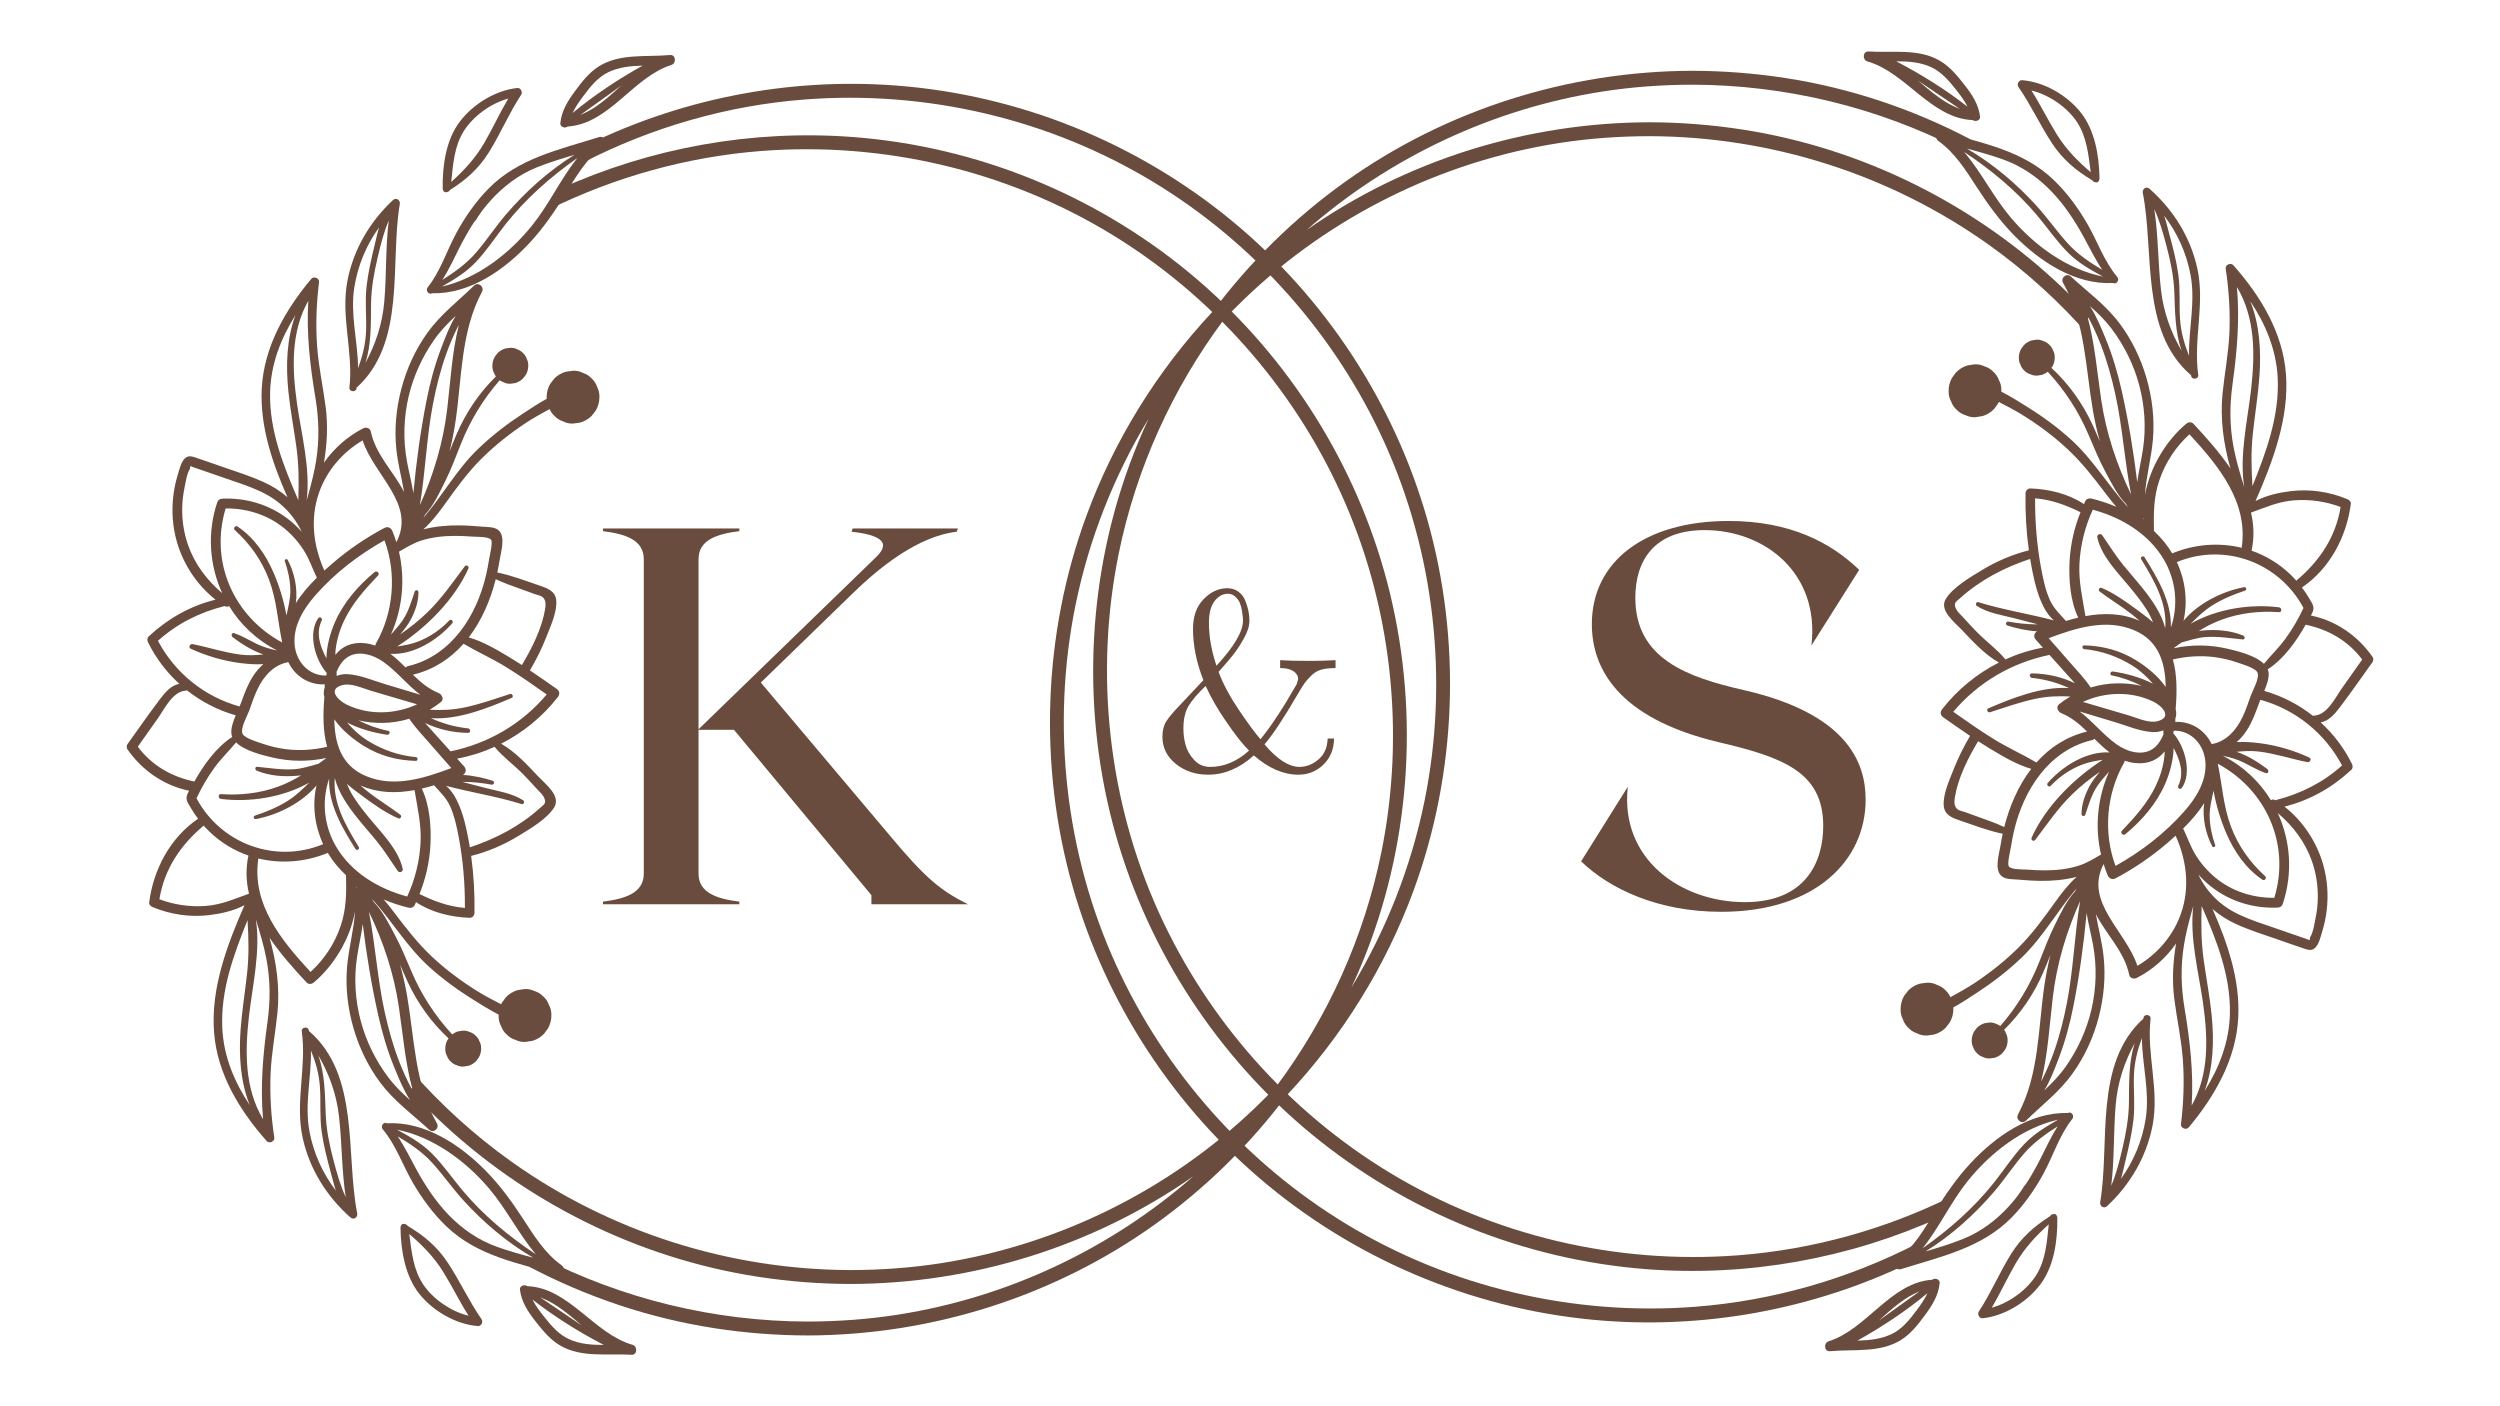 <svg xmlns="http://www.w3.org/2000/svg" xmlns:xlink="http://www.w3.org/1999/xlink" width="1920" zoomAndPan="magnify" viewBox="0 0 1440 810" height="1080" preserveAspectRatio="xMidYMid meet" version="1.0"><defs><g/><clipPath id="95cb064b24"><path d="M 72.988 159.426 L 345.555 159.426 L 345.555 658 L 72.988 658 Z M 72.988 159.426 " clip-rule="nonzero"/></clipPath><clipPath id="26c5735772"><path d="M 299.383 740 L 367 740 L 367 780.348 L 299.383 780.348 Z M 299.383 740 " clip-rule="nonzero"/></clipPath><clipPath id="9b6512ce20"><path d="M 1094.445 152 L 1367.012 152 L 1367.012 650.574 L 1094.445 650.574 Z M 1094.445 152 " clip-rule="nonzero"/></clipPath><clipPath id="eabf6e2311"><path d="M 1073 29.652 L 1140.617 29.652 L 1140.617 70 L 1073 70 Z M 1073 29.652 " clip-rule="nonzero"/></clipPath></defs><path fill="#694c3d" d="M 274.059 126.812 C 275.004 125.09 276.078 123.414 277.27 121.82 C 273.734 124.598 270.27 127.469 266.844 130.387 C 267.613 130.98 268.234 131.73 268.625 132.594 C 270.25 130.516 272.023 128.449 274.059 126.812 " fill-opacity="1" fill-rule="nonzero"/><path fill="#694c3d" d="M 665.285 705.223 C 694.398 684.398 720.082 659.145 741.43 630.633 C 773.262 596.695 798.266 556.48 814.355 512.551 C 839.211 444.672 841.891 369.008 822.188 299.477 C 803.141 232.25 763.348 171.48 709.449 127.098 C 654.801 82.098 587.105 54.738 516.543 49.297 C 453.727 44.449 390.102 57.145 333.996 85.578 C 336.387 87.141 337.832 90.191 336.07 93.41 C 336.039 93.465 336.004 93.52 335.973 93.574 C 375.531 73.246 419.051 60.727 463.527 57.305 C 533.664 51.906 604.516 68.512 664.691 105.055 C 722.547 140.184 769.098 192.688 797.172 254.324 C 826.461 318.613 834.602 392.102 820.531 461.32 C 812.789 499.383 798.414 535.793 778.418 568.828 C 782.461 560.121 786.164 551.242 789.477 542.203 C 814.332 474.332 817.012 398.664 797.312 329.133 C 778.258 261.906 738.469 201.141 684.57 156.754 C 629.922 111.754 562.227 84.398 491.664 78.953 C 433.641 74.48 374.934 84.961 322.094 108.988 C 320.32 113.27 318.168 117.277 315.605 120.941 C 353.949 101.953 395.855 90.254 438.648 86.961 C 508.781 81.566 579.633 98.168 639.812 134.707 C 697.668 169.84 744.219 222.344 772.293 283.977 C 801.582 348.266 809.723 421.762 795.648 490.977 C 785.715 539.824 764.852 585.949 735.203 625.707 C 731.219 629.934 727.133 634.074 722.934 638.094 C 673.426 685.473 609.891 716.941 542.234 727.566 C 524.969 730.273 507.508 731.52 490.035 731.562 C 420.148 731.395 351.574 709.676 294.574 669.105 C 273.098 653.816 253.512 635.965 236.207 616.117 C 236.742 618.301 237.254 620.484 237.738 622.68 C 238.238 624.953 237.516 626.82 236.234 628.113 C 241.152 633.484 246.215 638.719 251.484 643.758 C 302.102 692.203 367.254 724.723 436.508 735.41 C 454.23 738.145 472.109 739.527 490.035 739.57 C 560.355 739.398 629.707 717.883 687.371 677.523 C 639.559 719.453 580.242 747.348 517.355 757.219 C 500.094 759.934 482.625 761.172 465.156 761.215 C 411.457 761.086 358.547 748.223 311.055 723.871 C 310.762 727 307.84 729.742 304.766 729.613 C 338.102 747.164 374.266 759.301 411.633 765.066 C 429.352 767.805 447.23 769.18 465.156 769.223 C 536.609 769.051 607.078 746.855 665.285 705.223 " fill-opacity="1" fill-rule="nonzero"/><path fill="#694c3d" d="M 281.699 684.57 C 291.641 696.293 298.715 710.695 308.625 722.461 C 292.996 712.098 278.453 700.043 266.379 685.637 C 260.449 678.559 255.207 670.84 248.652 664.305 C 242.762 658.434 235.793 654.551 228.633 650.672 C 249.461 654.836 268.238 668.707 281.699 684.57 Z M 307.059 724.41 C 300.09 722.566 293.148 720.621 286.402 718.219 C 275.559 714.359 266.18 707.891 258.23 699.605 C 250.895 691.961 245.074 683.105 239.977 673.848 C 236.379 667.309 233.199 660.633 229.055 654.531 C 236.25 658.84 243.184 663.434 248.914 669.738 C 255.168 676.613 260.469 684.293 266.719 691.188 C 278.527 704.203 291.926 715.547 307.059 724.41 Z M 222.898 647 C 221.055 645.926 218.918 648.637 220.492 650.512 C 228.023 659.469 231.777 670.762 237.551 680.801 C 242.875 690.062 249.277 698.828 256.984 706.262 C 274.77 723.418 298.457 727.648 321.434 734.207 C 324.852 735.188 326.016 730.609 323.523 728.828 C 313.895 721.949 307.629 711.824 301.285 702.055 C 294.973 692.32 288.145 682.906 280.02 674.605 C 265.25 659.496 244.746 645.828 222.898 647 " fill-opacity="1" fill-rule="nonzero"/><g clip-path="url(#95cb064b24)"><path fill="#694c3d" d="M 143.375 585.656 C 145.383 567.93 150.23 547.723 147.344 529.512 C 149.684 537.062 151.988 544.613 153.461 552.426 C 155.754 564.598 155.773 576.387 154.074 588.625 C 151.449 607.52 149.867 625.895 151.523 644.684 C 140.887 626.883 141.074 605.949 143.375 585.656 Z M 128.051 592.387 C 126.961 570.566 134.57 549.969 142.574 530 C 143.238 540.324 143.469 550.305 142.301 560.887 C 141.117 571.645 139.355 582.359 138.578 593.16 C 137.531 607.707 138.391 623.074 143.902 636.609 C 135.07 623.398 128.859 608.625 128.051 592.387 Z M 148.805 494.48 C 161.871 497.652 175.902 496.598 188.801 491.262 C 191.688 496.082 195.262 500.379 199.324 504.168 C 199.543 514.16 199.555 523.582 196.199 533.418 C 192.723 543.617 186.777 552.625 178.871 559.84 C 162.012 541.602 144.852 520.656 148.805 494.48 Z M 118.613 521.809 C 109.414 522.5 100.41 521.176 91.824 517.988 C 94.539 500.719 104.066 486.602 117.328 475.559 C 118.434 476.797 119.582 478 120.781 479.152 C 127.324 485.426 134.949 489.977 143.105 492.805 C 141.457 500.391 141.75 507.711 143.418 514.75 C 135.215 517.707 127.656 521.125 118.613 521.809 Z M 113.188 459.812 C 116.109 453.59 119.535 447.625 123.602 442.07 C 127.367 436.926 131.949 432.516 135.98 427.637 C 141.027 432.598 151.727 435.102 156.77 436.289 C 167.117 438.742 177.758 438.809 188.074 436.574 C 186.512 437.715 184.965 438.836 183.422 439.941 C 178.875 441.141 174.363 442.727 169.566 443.062 C 162.305 443.574 155.34 442.355 148.156 441.68 C 146.777 441.551 146.789 443.457 147.855 443.895 C 155.289 446.949 163.668 447.555 171.609 446.801 C 172.203 446.742 172.82 446.684 173.441 446.617 C 169.25 449.156 164.875 451.41 160.023 453.172 C 149.562 456.969 138.363 458.16 127.301 457.41 C 125.488 457.289 125.582 459.965 127.301 460.184 C 143.641 462.266 162.973 459.367 178.145 450.766 C 174.355 454.461 170.715 458.113 166.047 461.078 C 160.098 464.867 153.551 467.594 146.871 469.793 C 145.602 470.219 146.121 472.023 147.422 471.785 C 159.75 469.508 173.93 462.5 182.305 452.41 C 179.73 463.562 181.211 475.664 186.133 486.242 C 158.559 497.66 127.191 486.043 113.188 459.812 Z M 79.375 430.102 C 83.254 424.648 87.109 419.172 90.973 413.703 C 94.832 408.238 99.469 398.191 107.074 397.801 C 107.309 397.785 107.523 397.734 107.711 397.652 C 115.98 404.184 125.512 409.102 135.777 412.043 C 134.285 415.598 133 419.316 133.266 422.414 C 133.328 423.141 133.512 423.824 133.781 424.484 C 124.578 430.355 117.207 440.77 111.949 450.168 C 98.848 447.426 87.461 440.918 79.375 430.102 Z M 90.977 369.105 C 102.012 359.164 115.094 352.664 129.402 349.078 C 130.375 349.684 131.277 349.555 131.934 349.066 C 138.48 359.777 147.93 368.77 159.723 374.688 C 155.465 373.793 151.609 372.727 147.484 370.707 C 143.309 368.66 139.328 366.199 134.906 364.695 C 133.461 364.203 132.934 366.18 133.953 366.969 C 138.5 370.465 145.105 374.766 151.727 376.949 C 147.508 377.41 143.273 377.633 138.766 377.086 C 129.293 375.941 120.273 372.848 110.953 371.004 C 109.453 370.703 108.242 372.926 109.84 373.66 C 118.828 377.785 128.629 380.695 138.445 381.934 C 142.5 382.445 147.141 382.816 151.691 382.566 C 149.508 384.453 147.574 386.707 145.953 389.16 C 142.824 393.879 140.855 399.277 138.941 404.574 C 138.672 405.309 138.348 406.098 137.996 406.922 C 117.73 401.324 100.848 387.664 90.977 369.105 Z M 129.98 292.863 C 142.316 292.746 154.453 296.57 164.035 304.555 C 168.539 308.305 172.43 312.801 175.477 317.805 C 178.375 322.57 180.059 327.801 182.508 332.742 C 177.977 337.223 173.746 342.078 170.398 347.402 C 171.602 338.906 169.469 329.512 165.719 322.516 C 165.242 321.613 163.699 322.227 164.043 323.219 C 165.891 328.496 167.117 334.152 167.238 339.758 C 167.359 344.945 165.992 349.625 165.004 354.559 C 163.504 346.02 160.863 337.512 157.66 330.051 C 153.137 319.531 146.406 309.711 136.812 303.254 C 135.586 302.426 134.129 304.309 135.23 305.301 C 144.066 313.285 150.77 322.742 154.977 333.93 C 159.426 345.758 159.992 357.91 162.547 370.082 C 134.672 355.102 120.613 323.703 129.98 292.863 Z M 108.281 313.824 C 105.934 307.07 104.832 299.938 104.945 292.789 C 105.012 288.926 105.43 285.066 106.215 281.277 C 106.871 278.109 107.617 272.645 109.465 269.996 C 109.32 268.531 109.785 268.18 110.859 268.945 C 111.914 269.309 112.965 269.672 114.02 270.039 C 115.777 270.645 117.531 271.25 119.281 271.855 C 122.797 273.066 126.309 274.281 129.816 275.496 C 136.551 277.824 143.406 279.98 149.879 282.996 C 160.93 288.145 168.766 295.887 173.781 306.289 C 171.473 303.703 169.004 301.387 166.566 299.453 C 155.578 290.75 141.828 286.574 127.879 287.238 C 126.562 287.305 125.559 288.09 125.145 289.324 C 119.207 307.012 120.664 325.73 128.012 341.699 C 119.191 334.199 112.141 324.918 108.281 313.824 Z M 155.574 226.152 C 155.934 209.902 161.73 194.957 170.191 181.508 C 165.055 195.191 164.629 210.574 166.07 225.086 C 167.148 235.867 169.207 246.52 170.695 257.246 C 172.156 267.785 172.203 277.77 171.824 288.113 C 163.266 268.371 155.094 247.992 155.574 226.152 Z M 181.688 229.188 C 183.723 241.359 184.035 253.168 182.086 265.387 C 181.059 271.797 179.469 278.051 177.762 284.273 C 177.352 285.566 176.973 286.863 176.645 288.168 C 178.93 269.969 173.566 250.012 171.078 232.453 C 168.211 212.238 167.441 191.312 177.586 173.219 C 176.453 192.051 178.539 210.375 181.688 229.188 Z M 208.863 253.672 C 215.484 273.891 239.738 290.422 228.309 312.305 C 227.641 310.164 226.902 308.039 226.039 305.938 C 225.258 304.047 223.41 303.043 221.461 304.074 C 210.828 309.711 200.855 316.488 191.719 324.328 C 190.094 325.727 188.449 327.168 186.828 328.645 C 180.527 314.543 178.543 298.992 183.66 284.059 C 188.086 271.16 197.258 260.551 208.863 253.672 Z M 234.426 265.863 C 232.117 253.379 232.496 240.504 235.418 228.156 C 238.148 216.633 243.203 205.598 249.965 195.895 C 253.633 190.629 257.957 186.16 262.512 181.926 C 258.871 187.824 256.281 194.871 254.035 200.785 C 250.32 210.551 247.637 220.699 245.625 230.941 C 242.215 248.293 239.762 266.277 238.094 284.078 C 237.137 277.988 235.551 271.926 234.426 265.863 Z M 257.582 235.641 C 255.254 255.188 249.699 273.422 241.844 290.996 C 245.074 271.84 245.66 252.141 249.32 233.043 C 251.219 223.121 253.648 213.293 257.062 203.777 C 258.875 198.715 260.969 193.746 263.352 188.922 C 263.66 188.309 263.98 187.695 264.312 187.094 C 260.363 202.855 259.516 219.418 257.582 235.641 Z M 272.25 309.098 C 274.199 309.25 281.695 308.934 282.957 311.039 C 283.922 312.648 281.938 320.676 281.68 322.34 C 281.211 325.355 280.637 328.352 279.949 331.324 C 274.484 354.844 259.848 377.852 235 383.691 C 234.398 383.832 233.953 384.113 233.633 384.477 C 230.816 381.668 227.969 378.918 224.859 376.602 C 238.258 377.402 252.039 368.633 260.473 359.039 C 261.48 357.898 259.852 356.227 258.789 357.355 C 253.758 362.699 247.672 366.859 240.82 369.527 C 236.844 371.078 232.859 371.758 228.809 372.344 C 245.625 361.574 261.82 345.289 269.762 327.559 C 270.422 326.082 268.582 325.023 267.621 326.309 C 260.805 335.359 254.582 344.523 246.426 352.488 C 241.484 357.316 236.098 361.551 230.465 365.457 C 232.699 362.801 234.887 360.109 236.555 356.961 C 239.145 352.07 241.051 346.629 241.043 341.055 C 241.043 339.766 239.254 339.59 238.863 340.758 C 236.895 346.625 235.281 352.406 231.723 357.578 C 229.762 360.43 227.41 362.949 225.152 365.543 C 231.863 350.496 233.508 333.785 229.805 317.777 C 233.973 315.406 237.902 312.891 242.648 311.371 C 248.875 309.383 255.441 308.699 261.953 308.672 C 265.391 308.656 268.824 308.844 272.25 309.098 Z M 299.711 339.18 C 302.543 340.207 305.379 341.242 308.211 342.262 C 309.426 342.699 311.453 343.02 312.453 343.844 C 314.539 345.551 314.426 348.219 313.977 350.898 C 312.129 362.082 306.371 373.359 300.609 383.062 C 298.293 381.566 295.957 380.098 293.598 378.684 C 286.34 374.32 278.348 369.543 270.004 367.141 C 277.422 357.477 282.5 345.699 285.555 333.609 C 290.117 335.812 294.957 337.457 299.711 339.18 Z M 314.91 400 C 300.641 416.941 281.273 428.277 259.516 432.77 C 257.004 429.973 254.504 427.164 251.977 424.387 C 249.594 421.762 247.266 419.039 244.82 416.441 C 252.527 420.129 260.926 422.023 269.551 422.141 C 271.262 422.168 271.188 419.699 269.551 419.527 C 261.988 418.738 254.941 416.742 248.219 413.672 C 264.027 414.715 280.977 407.875 294.762 401.969 C 296.031 401.422 295.125 399.309 293.816 399.73 C 285.172 402.512 276.617 405.574 267.723 407.469 C 260.691 408.961 254.199 409.18 247.469 408.812 C 249.719 407.484 251.895 406.012 253.977 404.367 C 256.016 402.754 254.504 399.922 252.602 399.164 C 246.875 396.887 242.242 392.914 237.828 388.633 C 249.82 385.762 259.469 379.328 267.004 370.797 C 275.016 375.539 283.621 379.34 291.559 384.262 C 299.539 389.207 307.242 394.574 314.91 400 Z M 301.336 445.961 C 303.988 448.676 306.59 451.453 309.117 454.293 C 310.258 455.574 312.398 457.465 313.18 459 C 315.09 462.727 313.363 463.32 311.07 465.383 C 299.336 475.953 285.535 483.109 270.641 488.07 C 270 484.176 269.25 480.297 268.367 476.441 C 266.688 469.09 263.484 458.23 256.961 452.652 C 271.363 456.453 286.176 458.703 300.402 463.141 C 301.734 463.555 302.426 461.676 301.32 460.961 C 295.074 456.914 286.734 455.676 279.621 453.852 C 275.207 452.715 270.781 451.512 266.336 450.406 C 266.742 450.391 267.148 450.371 267.551 450.375 C 272.738 450.41 277.992 451.016 283.09 451.953 C 284.562 452.223 285.18 450.145 283.711 449.688 C 278.766 448.137 272.629 446.672 266.641 446.379 C 268.359 445.34 268.867 443.18 267.383 441.523 C 266.031 440 264.66 438.496 263.297 436.98 C 270.773 435.586 278.012 433.293 284.875 430.184 C 289.621 435.973 296.098 440.605 301.336 445.961 Z M 192.555 414.32 C 196.949 420.633 203.562 425.953 209.73 429.75 C 218.91 435.406 228.754 437.969 239.461 438.273 C 240.887 438.316 240.848 436.195 239.461 436.082 C 229.715 435.27 219.871 431.734 211.617 426.516 C 206.879 423.523 203.254 419.996 199.883 416.16 C 207.078 419.879 215.234 422.074 222.969 423.227 C 224.43 423.441 225.105 421.25 223.598 420.953 C 217.34 419.734 211.762 417.598 206.418 414.934 C 211.289 416.047 216.281 416.469 220.582 416.398 C 225.805 416.316 230.891 415.488 235.75 413.992 C 239.227 419.223 243.723 423.836 247.816 428.555 C 251.836 433.191 255.895 437.801 259.957 442.406 C 244.25 448.309 226.926 453.836 210.742 446.988 C 196.312 440.887 192.793 427.965 192.555 414.32 Z M 166.262 381.789 C 170.301 389.816 178.316 394.633 187.074 394.184 C 187.035 394.559 186.996 394.941 186.965 395.316 C 186.945 395.57 186.973 395.801 187.035 396.004 C 186.391 397.742 186.27 399.66 186.852 401.613 C 186.828 401.73 186.797 401.84 186.789 401.965 C 186.047 411.449 185.953 421.371 188.422 430.141 C 180.684 431.949 172.758 432.516 164.828 431.543 C 160.367 430.992 155.957 429.98 151.699 428.52 C 149.484 427.758 140.918 425.297 139.738 422.727 C 138.254 419.48 142.457 412.371 143.574 409.227 C 145.027 405.145 146.395 401.008 148.246 397.094 C 151.867 389.418 157.676 382.859 166.082 381.402 C 166.148 381.527 166.195 381.66 166.262 381.789 Z M 240.23 405.691 C 227.602 411.562 212.395 412.004 199.754 405.898 C 194.883 403.543 188.336 397.039 197.121 394.637 C 202.199 393.242 208.578 396.359 213.5 397.82 C 222.406 400.457 231.316 403.074 240.23 405.691 Z M 221.824 394.066 C 214.852 391.98 207.359 388.699 200.035 388.309 C 197.875 388.195 195.777 388.582 193.906 389.336 C 193.926 388.535 193.914 387.73 193.875 386.926 C 195.059 384.109 196.574 381.492 198.793 379.562 C 205.203 373.988 214.66 376.871 220.801 381.227 C 228.73 386.848 234.551 394.555 242.16 400.191 C 235.379 398.148 228.609 396.094 221.824 394.066 Z M 193.184 377.195 C 193.176 376.27 193.199 375.34 193.301 374.402 C 193.934 368.516 195.723 362.676 198.266 357.348 C 202.969 347.492 210.258 339.367 217.719 331.535 C 218.992 330.203 217.109 328.414 215.734 329.547 C 206.148 337.492 197.734 347.219 192.77 358.746 C 190.406 364.23 188.086 371.996 188.012 379.191 C 184.383 372.32 181.758 364.711 185.312 357.406 C 185.996 356.004 184.105 354.898 183.223 356.184 C 177.359 364.781 181.281 379.746 188.238 387.684 C 188.109 388.164 187.996 388.645 187.887 389.129 C 177.5 389.316 170.148 380.637 169.641 370.551 C 169.109 359.953 174.965 350.492 181.695 342.836 C 192.957 330.02 206.629 319.551 221.465 311.223 C 228.617 330.547 226.742 352.742 216.535 370.695 C 216.309 371.09 216.199 371.477 216.176 371.848 C 214.379 371.223 212.484 370.754 210.445 370.512 C 202.559 369.586 196.949 372.422 193.184 377.195 Z M 205.09 511.551 C 205.07 511.32 205.047 511.082 205.023 510.844 C 205.137 511.047 205.246 511.25 205.359 511.453 C 205.266 511.48 205.18 511.516 205.09 511.551 Z M 193.52 487.512 C 186.57 475.621 185.172 461.246 189.574 448.543 C 189.07 463.176 197.051 476.793 204.754 489.012 C 205.512 490.219 207.422 489.117 206.672 487.891 C 199.148 475.582 191.594 462.531 192.84 448.129 C 194.887 456.453 200.477 464.406 205.461 470.695 C 209.164 475.379 213.172 479.801 216.941 484.426 C 221.43 489.934 225.023 495.828 229.059 501.621 C 230.074 503.074 232.355 502.215 231.949 500.402 C 229.574 489.863 221.02 481.07 214.293 473.051 C 210.383 468.387 206.527 463.648 203.316 458.469 C 201.891 456.18 200.781 453.863 199.82 451.512 C 202.844 454.172 206.148 456.582 209.297 458.906 C 215.531 463.516 222.164 468.215 229.293 471.32 C 230.727 471.941 231.766 470.168 230.512 469.227 C 224.555 464.75 218.168 460.906 212.277 456.312 C 210.688 455.074 209.145 453.75 207.609 452.41 C 217.73 456.902 228.316 457.027 238.789 455.105 C 240.449 465.352 242.805 474.961 242.227 485.586 C 241.637 496.312 239.02 506.688 234.547 516.41 C 218.027 511.953 202.328 502.598 193.52 487.512 Z M 267.785 522.965 C 258.301 522.184 250.16 519.117 241.637 514.973 C 245.238 505.918 247.449 496.379 247.934 486.578 C 248.445 476.285 247.562 463.863 242.945 454.234 C 245.316 453.684 247.672 453.043 250.012 452.332 C 253.5 456.281 257.039 459.449 259.297 464.457 C 261.793 469.988 263.066 476.109 264.195 482.047 C 266.758 495.527 267.855 509.242 267.785 522.965 Z M 229.758 580.062 C 232.141 596.219 233.449 612.758 237.836 628.406 C 237.488 627.809 237.145 627.211 236.824 626.598 C 234.309 621.844 232.078 616.934 230.121 611.926 C 226.449 602.512 223.742 592.75 221.57 582.887 C 217.383 563.898 216.242 544.219 212.484 525.164 C 220.828 542.516 226.887 560.582 229.758 580.062 Z M 223.785 620.734 C 216.477 611.07 210.934 599.879 207.809 588.16 C 204.645 576.273 203.809 563.758 205.609 551.578 C 206.562 545.133 208.098 538.68 208.934 532.219 C 211.094 549.957 214.051 567.859 217.934 585.09 C 220.23 595.273 223.195 605.344 227.18 615 C 229.602 620.867 232.391 627.871 236.215 633.672 C 231.742 629.754 227.477 625.613 223.785 620.734 Z M 158.008 655.316 C 156.16 643.031 155.332 630.664 155.871 618.246 C 156.379 606.496 158.629 595.004 159.812 583.332 C 161.289 568.699 159.219 554.191 155.254 540.141 C 161.602 549.543 169.375 558.176 176.609 565.926 C 177.746 567.141 179.535 566.898 180.707 565.926 C 192.172 556.375 201.754 540.789 204.496 524.809 C 203.867 535.461 200.887 545.863 199.938 556.629 C 198.879 568.625 200.285 580.742 203.633 592.285 C 206.895 603.559 212.062 614.254 219.086 623.66 C 227.062 634.328 237.488 641.793 247.18 650.715 C 249.652 652.996 253.316 649.926 251.668 647.043 C 238.844 624.562 238.75 598.035 234.414 573.168 C 233.391 567.312 232.062 561.465 230.445 555.691 C 231.859 558.953 233.27 562.219 234.766 565.445 C 240.543 577.949 248.434 588.867 258.391 598.129 C 258.172 598.43 257.953 598.73 257.738 599.023 C 256.848 600.664 256.426 602.418 256.473 604.285 C 256.457 605.715 256.789 607.035 257.473 608.25 C 257.926 609.523 258.672 610.609 259.707 611.52 C 260.668 612.5 261.793 613.188 263.09 613.566 C 264.336 614.18 265.676 614.441 267.094 614.344 C 268.008 614.199 268.918 614.051 269.832 613.898 C 271.57 613.363 273.066 612.43 274.32 611.113 C 274.836 610.402 275.359 609.684 275.875 608.969 C 276.77 607.332 277.184 605.578 277.145 603.711 C 277.156 602.285 276.82 600.961 276.141 599.746 C 275.688 598.477 274.945 597.383 273.91 596.477 C 272.945 595.492 271.816 594.812 270.527 594.434 C 269.277 593.816 267.941 593.559 266.52 593.648 C 265.605 593.801 264.695 593.949 263.781 594.098 C 262.555 594.48 261.453 595.066 260.469 595.836 C 250.613 585.207 242.738 573 237.02 559.609 C 233.941 552.402 231 545.18 227.297 538.266 C 224.008 532.117 220.465 524.867 215.445 519.762 C 215.062 519.098 214.66 518.445 214.262 517.789 C 225.641 530.273 234.34 545.242 247.004 556.727 C 254.797 563.805 263.336 570.059 272.266 575.625 C 277.004 578.574 282.023 581.758 287.242 584.422 C 287.234 584.73 287.199 585.031 287.211 585.348 C 287.191 587.441 287.68 589.383 288.68 591.168 C 289.344 593.035 290.438 594.637 291.957 595.977 C 293.375 597.422 295.035 598.426 296.934 598.984 C 298.77 599.891 300.738 600.27 302.824 600.133 C 304.164 599.914 305.508 599.695 306.848 599.477 C 309.398 598.684 311.602 597.316 313.441 595.379 C 314.207 594.328 314.969 593.281 315.73 592.234 C 317.039 589.824 317.66 587.242 317.59 584.496 C 317.613 582.398 317.125 580.461 316.125 578.676 C 315.453 576.801 314.363 575.199 312.844 573.863 C 311.426 572.422 309.77 571.418 307.863 570.855 C 306.031 569.953 304.066 569.574 301.98 569.707 C 300.637 569.93 299.297 570.148 297.953 570.367 C 295.402 571.16 293.203 572.523 291.359 574.465 C 290.598 575.516 289.836 576.559 289.07 577.609 C 288.918 577.891 288.809 578.18 288.676 578.465 C 284.285 576.172 279.859 573.941 275.691 571.375 C 266.027 565.422 256.863 558.637 248.594 550.84 C 240.598 543.305 233.965 534.742 227.359 526.004 C 225.336 523.328 223.254 520.648 221.031 518.09 C 225.699 520.098 230.539 521.68 235.406 522.855 C 236.621 523.145 238.215 522.68 238.801 521.469 C 239.094 520.867 239.352 520.254 239.633 519.645 C 248.684 525.633 259.789 528.277 270.531 528.664 C 272.039 528.719 273.266 527.355 273.293 525.895 C 273.504 514.898 272.879 503.891 271.375 493.004 C 281.066 490.59 290.293 486.574 298.812 481.379 C 305.352 477.395 315.121 471.672 319.207 465.062 C 323.258 458.508 314.207 451.645 310.164 447.383 C 304.008 440.887 296.738 432.883 288.633 428.379 C 301.273 421.98 312.492 412.816 321.316 401.516 C 322.559 399.926 322.418 398.043 320.715 396.844 C 315.586 393.238 310.445 389.633 305.234 386.133 C 308.871 380.004 312.039 373.645 314.648 367.004 C 317.016 360.969 321.059 352.32 320.383 345.688 C 319.84 340.344 315.168 338.777 310.754 337.273 C 302.816 334.582 294.699 331.438 286.449 329.758 C 286.938 327.488 287.371 325.219 287.723 322.961 C 288.477 318.133 291.418 309.113 287.137 305.398 C 284.816 303.387 280.793 303.613 277.969 303.371 C 273.402 302.977 268.824 302.645 264.238 302.613 C 258.23 302.574 250.793 303.086 243.848 304.93 C 248.551 300.738 252.473 295.625 256.141 290.512 C 262.719 281.352 269.207 272.312 277.223 264.324 C 285.047 256.527 293.73 249.668 302.934 243.578 C 307.289 240.695 311.957 238.188 316.566 235.605 C 317.195 237.078 318.102 238.391 319.316 239.52 C 320.695 241.004 322.32 242.047 324.207 242.664 C 326.02 243.617 327.969 244.055 330.062 243.973 C 331.41 243.793 332.758 243.613 334.102 243.43 C 336.68 242.707 338.914 241.402 340.809 239.52 C 341.602 238.488 342.395 237.461 343.188 236.441 C 344.562 234.062 345.25 231.504 345.262 228.758 C 345.34 226.66 344.906 224.707 343.949 222.895 C 343.34 221.008 342.289 219.375 340.809 217.996 C 339.434 216.516 337.805 215.465 335.922 214.852 C 334.105 213.898 332.156 213.457 330.062 213.539 C 328.715 213.719 327.367 213.898 326.023 214.086 C 323.445 214.809 321.211 216.109 319.316 217.996 C 318.523 219.023 317.734 220.051 316.941 221.074 C 315.562 223.453 314.875 226.008 314.867 228.758 C 314.852 229.082 314.875 229.402 314.891 229.719 C 310.055 232.367 305.422 235.461 301.008 238.355 C 291.938 244.297 283.297 250.969 275.469 258.48 C 263.129 270.32 254.852 285.523 243.824 298.32 C 244.203 297.648 244.59 296.988 244.953 296.316 C 249.828 291.07 253.164 283.73 256.289 277.492 C 259.789 270.473 262.535 263.172 265.41 255.883 C 270.754 242.344 278.277 229.93 287.828 219.031 C 288.48 219.508 289.188 219.883 289.973 220.141 C 291.199 220.785 292.531 221.086 293.953 221.035 C 294.871 220.906 295.785 220.785 296.703 220.664 C 298.453 220.168 299.973 219.281 301.262 217.996 C 301.801 217.297 302.34 216.598 302.883 215.906 C 303.816 214.289 304.285 212.547 304.293 210.68 C 304.344 209.254 304.051 207.922 303.398 206.691 C 302.984 205.406 302.273 204.297 301.262 203.359 C 300.328 202.348 299.219 201.633 297.938 201.223 C 296.703 200.57 295.379 200.273 293.953 200.328 C 293.039 200.449 292.121 200.574 291.207 200.699 C 289.453 201.188 287.93 202.078 286.645 203.359 C 286.105 204.059 285.566 204.758 285.027 205.457 C 284.09 207.066 283.621 208.809 283.613 210.68 C 283.559 212.105 283.859 213.434 284.504 214.664 C 284.766 215.465 285.148 216.18 285.633 216.848 C 275.969 226.367 268.414 237.477 262.996 250.109 C 261.586 253.391 260.266 256.711 258.938 260.02 C 260.402 254.191 261.566 248.297 262.43 242.398 C 266.074 217.418 265.43 190.898 277.625 168.074 C 279.18 165.168 275.461 162.16 273.031 164.523 C 263.82 173.496 253.809 181.066 246.234 191.617 C 239.203 201.41 234.16 212.488 231.129 224.145 C 228.176 235.48 227.074 247.332 228.316 258.996 C 229.199 267.273 231.352 275.309 232.77 283.418 C 226.652 271.535 216.371 261.961 213.562 248.477 C 213.152 246.504 210.82 245.902 209.23 246.711 C 200.047 251.387 192.359 258.316 186.59 266.52 C 188.41 255.902 188.969 245.117 187.57 234.32 C 186.066 222.684 183.5 211.262 182.664 199.527 C 181.781 187.129 182.266 174.746 183.77 162.414 C 184.035 160.219 180.723 158.93 179.344 160.574 C 164.23 178.625 151.945 199.988 150.762 224.023 C 149.695 245.594 156.867 266.672 165.574 286.398 C 161.535 282.875 156.887 279.941 151.867 277.668 C 144.195 274.188 136.113 271.66 128.168 268.914 C 123.254 267.215 118.359 265.453 113.426 263.82 C 111.113 263.047 109.016 262.102 106.875 263.699 C 104.332 265.602 103.141 271.07 102.301 273.793 C 101.113 277.648 100.316 281.602 99.832 285.602 C 98.766 294.371 99.414 303.344 101.816 311.852 C 105.52 324.949 113.426 336.996 124.156 345.398 C 109.734 348.934 96.609 356.328 85.656 366.582 C 84.727 367.453 84.707 368.816 85.23 369.887 C 89.715 379.043 95.898 387.156 103.297 393.902 C 98.707 394.68 95.262 398.59 92.297 402.512 C 85.809 411.082 79.648 419.938 73.391 428.688 C 72.848 429.453 72.859 430.809 73.391 431.574 C 81.84 443.766 94.434 452.496 108.902 455.453 C 108.207 456.73 107.617 458.027 107.473 459.152 C 107.199 461.328 108.809 463.434 109.848 465.238 C 111.121 467.441 112.543 469.566 114.086 471.605 C 98.07 482.43 88.336 500.828 85.93 519.797 C 85.766 521.117 86.941 522.074 87.992 522.508 C 98.258 526.762 109.406 528.43 120.461 527.113 C 127.082 526.324 134.551 524.691 140.82 521.387 C 130.816 544.305 121.34 569.297 123.297 594.648 C 125.152 618.641 138.027 639.652 153.637 657.277 C 155.047 658.871 158.34 657.516 158.008 655.316 " fill-opacity="1" fill-rule="nonzero"/></g><path fill="#694c3d" d="M 192.16 668.555 C 189.859 659.855 187.961 651.008 187.609 641.984 C 187.148 630.043 187.168 618.68 183.363 607.859 C 189.527 618.586 193.766 629.898 195.258 642.934 C 197.023 658.422 196.793 674.164 199.133 689.57 C 196.031 682.844 194.074 675.77 192.16 668.555 Z M 178.25 651.719 C 175.316 636.121 179.418 620.605 179.109 605.082 C 181.844 611.84 183.797 618.711 184.293 626.211 C 184.863 634.805 184.074 643.312 185.285 651.895 C 186.43 660.039 188.52 667.996 190.68 675.918 C 191.562 679.164 192.352 682.535 193.449 685.773 C 185.797 675.844 180.566 664.047 178.25 651.719 Z M 205.754 698.871 C 199.023 665.004 207.41 619.07 177.957 593.871 C 177.918 593.676 177.887 593.488 177.848 593.293 C 177.371 591.039 173.477 591.641 173.805 593.957 C 176.754 614.711 169.758 635.051 174.41 655.738 C 178.43 673.602 188.23 689.223 201.883 701.273 C 203.742 702.926 206.207 701.129 205.754 698.871 " fill-opacity="1" fill-rule="nonzero"/><path fill="#694c3d" d="M 243.816 739.934 C 237.957 731.211 237.098 720.891 235.723 710.797 C 243.25 717.172 250.012 724.09 255.297 732.605 C 260.426 740.879 264.684 749.652 269.895 757.867 C 259.715 755.426 249.363 748.195 243.816 739.934 Z M 277.395 759.906 C 270.141 749.5 264.922 737.902 257.941 727.336 C 251.789 718.031 244.199 711.703 234.855 706.152 C 234.383 705.355 233.531 704.957 232.719 704.977 C 232.023 704.762 231.348 705.199 231.074 705.805 C 230.828 706.156 230.684 706.613 230.691 707.191 C 230.883 720.27 233.316 735.148 241.77 745.57 C 249.68 755.324 262.754 762.871 275.297 763.812 C 277.215 763.957 278.438 761.402 277.395 759.906 " fill-opacity="1" fill-rule="nonzero"/><g clip-path="url(#26c5735772)"><path fill="#694c3d" d="M 327.816 771.395 C 321.91 768.711 317.68 763.793 313.707 758.82 C 311.078 755.523 308.543 752.227 306.707 748.543 C 319.434 758.492 333.496 767.246 347.797 774.688 C 340.875 774.703 333.988 774.199 327.816 771.395 Z M 318.859 751.016 C 324.32 754.312 329.137 758.406 333.98 762.523 C 334.359 762.848 334.742 763.168 335.121 763.488 C 327.074 758.109 319.066 752.668 311.051 747.219 C 313.719 748.301 316.332 749.496 318.859 751.016 Z M 363.738 780.348 C 367.125 780.57 367.383 775.473 364.355 774.613 C 342.141 768.301 327.715 741.727 303.68 740.828 C 302.203 739.66 299.195 740.578 299.484 742.859 C 300.387 749.938 304.051 755.465 308.367 760.988 C 312.504 766.273 316.801 771.59 322.668 775.027 C 335.031 782.258 350.141 779.461 363.738 780.348 " fill-opacity="1" fill-rule="nonzero"/></g><path fill="#694c3d" d="M 291.441 123.531 C 285.387 130.594 280.309 138.422 274.238 145.465 C 268.672 151.926 261.883 156.707 254.812 161.215 C 258.617 155.262 261.52 148.801 264.773 142.426 C 269.715 132.734 275.391 123.426 282.719 115.348 C 290.148 107.164 299.043 100.449 309.352 96.34 C 316.348 93.559 323.598 91.309 330.879 89.176 C 315.98 98.457 302.891 110.176 291.441 123.531 Z M 306.598 129.723 C 293.547 145.941 275.215 160.34 254.492 165.09 C 261.547 161.016 268.414 156.945 274.129 150.898 C 280.488 144.176 285.523 136.328 291.258 129.09 C 302.941 114.32 317.16 101.832 332.523 91.027 C 322.922 103.086 316.262 117.715 306.598 129.723 Z M 281.293 108.73 C 274.016 116.148 267.988 124.797 263.008 133.91 C 257.312 144.336 253.828 156.078 246.363 165.473 C 244.84 167.391 247.055 170.047 248.863 168.918 C 270.738 169.48 290.855 155.246 305.199 139.734 C 312.871 131.438 319.312 122.129 325.203 112.504 C 331.445 102.312 337.48 91.656 347.18 84.312 C 349.598 82.484 348.355 77.918 344.938 78.996 C 322.156 86.191 298.598 91.086 281.293 108.73 " fill-opacity="1" fill-rule="nonzero"/><path fill="#694c3d" d="M 215.859 140.91 C 213.914 148.895 212.055 156.902 211.129 165.074 C 210.156 173.691 211.184 182.164 210.852 190.773 C 210.562 198.297 208.801 205.223 206.25 212.062 C 206.129 196.531 201.605 181.129 204.102 165.449 C 206.078 153.062 210.977 141.117 218.348 130.98 C 217.344 134.242 216.652 137.641 215.859 140.91 Z M 221.348 173.754 C 220.223 186.816 216.297 198.25 210.43 209.148 C 213.938 198.227 213.602 186.863 213.734 174.91 C 213.832 165.887 215.484 156.992 217.543 148.227 C 219.254 140.957 221.008 133.836 223.93 127.027 C 222.016 142.496 222.684 158.219 221.348 173.754 Z M 201.266 223.309 C 201.004 225.609 204.906 226.152 205.324 223.859 C 205.355 223.672 205.375 223.477 205.41 223.285 C 234.16 197.285 224.496 151.586 230.289 117.547 C 230.672 115.281 228.172 113.547 226.348 115.246 C 213.039 127.676 203.676 143.566 200.16 161.531 C 196.082 182.34 203.637 202.484 201.266 223.309 " fill-opacity="1" fill-rule="nonzero"/><path fill="#694c3d" d="M 267.195 75.438 C 272.512 67.016 282.648 59.5 292.762 56.785 C 287.785 65.137 283.77 74.023 278.871 82.441 C 273.828 91.102 267.258 98.203 259.91 104.793 C 261.004 94.656 261.578 84.324 267.195 75.438 Z M 259.172 109.453 C 268.359 103.652 275.77 97.105 281.66 87.637 C 288.344 76.883 293.242 65.137 300.203 54.539 C 301.203 53.016 299.91 50.492 297.996 50.691 C 285.477 51.984 272.637 59.895 264.988 69.863 C 256.824 80.504 254.809 95.457 254.984 108.531 C 254.992 109.109 255.152 109.566 255.41 109.91 C 255.695 110.508 256.383 110.926 257.07 110.695 C 257.887 110.684 258.727 110.262 259.172 109.453 " fill-opacity="1" fill-rule="nonzero"/><path fill="#694c3d" d="M 350.285 41.641 C 356.371 38.672 363.246 37.977 370.164 37.801 C 356.062 45.645 342.246 54.789 329.797 65.102 C 331.391 61.664 333.598 58.551 335.938 55.406 C 339.93 50.043 344.156 44.641 350.285 41.641 Z M 356.695 50.344 C 352.195 54.387 347.723 58.426 342.66 61.773 C 339.961 63.559 337.141 64.969 334.258 66.234 C 342.102 60.586 349.93 54.934 357.809 49.348 C 357.434 49.68 357.066 50.012 356.695 50.344 Z M 322.754 70.965 C 322.531 73.23 325.578 74.102 327.016 72.871 C 351.008 71.301 364.695 44.336 386.719 37.414 C 389.691 36.48 389.359 31.379 385.945 31.695 C 372.371 32.965 357.203 30.582 345.043 38.164 C 339.266 41.762 335.121 47.191 331.133 52.594 C 326.965 58.238 323.461 63.855 322.754 70.965 " fill-opacity="1" fill-rule="nonzero"/><path fill="#694c3d" d="M 1165.941 683.188 C 1164.996 684.91 1163.922 686.586 1162.73 688.18 C 1166.266 685.402 1169.73 682.531 1173.156 679.613 C 1172.387 679.02 1171.766 678.27 1171.375 677.406 C 1169.75 679.484 1167.977 681.551 1165.941 683.188 " fill-opacity="1" fill-rule="nonzero"/><path fill="#694c3d" d="M 774.715 104.777 C 745.602 125.602 719.918 150.855 698.57 179.367 C 666.738 213.305 641.734 253.52 625.645 297.449 C 600.789 365.328 598.109 440.992 617.812 510.523 C 636.859 577.75 676.652 638.52 730.551 682.902 C 785.199 727.902 852.895 755.262 923.457 760.703 C 986.273 765.551 1049.898 752.855 1106 724.422 C 1103.613 722.859 1102.168 719.809 1103.93 716.59 C 1103.961 716.535 1103.996 716.48 1104.027 716.426 C 1064.469 736.754 1020.949 749.273 976.473 752.695 C 906.336 758.094 835.484 741.488 775.309 704.945 C 717.453 669.816 670.902 617.312 642.828 555.676 C 613.539 491.387 605.398 417.898 619.469 348.68 C 627.211 310.617 641.586 274.207 661.582 241.172 C 657.539 249.879 653.836 258.758 650.523 267.797 C 625.668 335.668 622.988 411.336 642.688 480.867 C 661.738 548.094 701.531 608.859 755.43 653.246 C 810.078 698.246 877.773 725.602 948.336 731.047 C 1006.359 735.52 1065.066 725.039 1117.906 701.012 C 1119.68 696.73 1121.832 692.723 1124.395 689.059 C 1086.047 708.047 1044.145 719.746 1001.352 723.039 C 931.219 728.434 860.367 711.832 800.188 675.293 C 742.332 640.16 695.781 587.656 667.707 526.023 C 638.418 461.734 630.277 388.238 644.352 319.023 C 654.285 270.176 675.148 224.051 704.797 184.293 C 708.781 180.066 712.867 175.93 717.066 171.906 C 766.574 124.527 830.109 93.059 897.766 82.434 C 915.031 79.727 932.492 78.48 949.965 78.438 C 1019.852 78.605 1088.426 100.324 1145.426 140.895 C 1166.902 156.184 1186.488 174.035 1203.793 193.883 C 1203.258 191.699 1202.746 189.516 1202.262 187.32 C 1201.762 185.047 1202.484 183.18 1203.766 181.887 C 1198.848 176.516 1193.785 171.281 1188.516 166.242 C 1137.898 117.797 1072.746 85.277 1003.492 74.59 C 985.77 71.855 967.891 70.473 949.965 70.43 C 879.645 70.602 810.293 92.117 752.629 132.477 C 800.438 90.547 859.758 62.652 922.645 52.781 C 939.906 50.066 957.375 48.828 974.844 48.785 C 1028.543 48.914 1081.453 61.777 1128.945 86.129 C 1129.238 83 1132.16 80.258 1135.234 80.387 C 1101.895 62.836 1065.734 50.699 1028.367 44.934 C 1010.648 42.199 992.77 40.82 974.844 40.777 C 903.391 40.949 832.922 63.145 774.715 104.777 " fill-opacity="1" fill-rule="nonzero"/><path fill="#694c3d" d="M 1158.301 125.43 C 1148.355 113.707 1141.285 99.305 1131.375 87.539 C 1147.004 97.902 1161.547 109.957 1173.621 124.363 C 1179.551 131.441 1184.793 139.16 1191.348 145.695 C 1197.238 151.566 1204.207 155.449 1211.367 159.328 C 1190.535 155.164 1171.762 141.293 1158.301 125.43 Z M 1132.941 85.59 C 1139.91 87.434 1146.852 89.379 1153.598 91.781 C 1164.441 95.641 1173.82 102.109 1181.77 110.395 C 1189.105 118.039 1194.926 126.895 1200.023 136.152 C 1203.621 142.691 1206.801 149.367 1210.945 155.469 C 1203.75 151.16 1196.816 146.566 1191.086 140.262 C 1184.832 133.387 1179.531 125.707 1173.281 118.812 C 1161.473 105.797 1148.074 94.453 1132.941 85.59 Z M 1217.102 163 C 1218.941 164.074 1221.082 161.363 1219.508 159.488 C 1211.977 150.531 1208.223 139.238 1202.449 129.199 C 1197.125 119.938 1190.723 111.172 1183.016 103.738 C 1165.23 86.586 1141.543 82.352 1118.566 75.793 C 1115.148 74.812 1113.984 79.391 1116.477 81.172 C 1126.105 88.051 1132.371 98.176 1138.715 107.945 C 1145.027 117.68 1151.855 127.094 1159.98 135.395 C 1174.75 150.504 1195.254 164.172 1217.102 163 " fill-opacity="1" fill-rule="nonzero"/><g clip-path="url(#9b6512ce20)"><path fill="#694c3d" d="M 1296.625 224.344 C 1294.617 242.07 1289.77 262.277 1292.656 280.488 C 1290.316 272.938 1288.012 265.387 1286.539 257.574 C 1284.246 245.402 1284.227 233.613 1285.926 221.375 C 1288.551 202.48 1290.133 184.105 1288.477 165.316 C 1299.113 183.117 1298.926 204.051 1296.625 224.344 Z M 1311.949 217.613 C 1313.039 239.434 1305.43 260.031 1297.426 280 C 1296.762 269.676 1296.531 259.695 1297.699 249.113 C 1298.883 238.355 1300.645 227.641 1301.422 216.84 C 1302.469 202.293 1301.609 186.926 1296.098 173.391 C 1304.93 186.602 1311.141 201.375 1311.949 217.613 Z M 1291.195 315.52 C 1278.129 312.348 1264.098 313.402 1251.199 318.738 C 1248.312 313.918 1244.738 309.621 1240.676 305.832 C 1240.457 295.84 1240.445 286.418 1243.801 276.582 C 1247.277 266.383 1253.219 257.375 1261.129 250.16 C 1277.988 268.398 1295.148 289.344 1291.195 315.52 Z M 1321.387 288.191 C 1330.586 287.5 1339.586 288.824 1348.172 292.012 C 1345.457 309.281 1335.934 323.398 1322.672 334.441 C 1321.566 333.203 1320.418 332 1319.219 330.848 C 1312.676 324.574 1305.051 320.023 1296.895 317.195 C 1298.543 309.609 1298.25 302.289 1296.582 295.25 C 1304.785 292.293 1312.344 288.875 1321.387 288.191 Z M 1326.812 350.188 C 1323.891 356.41 1320.465 362.375 1316.398 367.93 C 1312.633 373.074 1308.051 377.484 1304.02 382.363 C 1298.973 377.402 1288.273 374.898 1283.23 373.711 C 1272.883 371.258 1262.242 371.191 1251.926 373.426 C 1253.488 372.285 1255.035 371.164 1256.578 370.059 C 1261.125 368.859 1265.637 367.277 1270.434 366.938 C 1277.695 366.426 1284.66 367.645 1291.844 368.32 C 1293.223 368.449 1293.211 366.543 1292.145 366.105 C 1284.711 363.051 1276.328 362.445 1268.391 363.199 C 1267.797 363.258 1267.18 363.316 1266.559 363.383 C 1270.75 360.844 1275.125 358.59 1279.977 356.828 C 1290.438 353.031 1301.637 351.84 1312.699 352.59 C 1314.512 352.711 1314.418 350.035 1312.699 349.816 C 1296.359 347.734 1277.027 350.633 1261.855 359.234 C 1265.645 355.539 1269.285 351.887 1273.953 348.922 C 1279.902 345.133 1286.449 342.406 1293.125 340.207 C 1294.398 339.785 1293.875 337.977 1292.578 338.215 C 1280.25 340.492 1266.07 347.5 1257.695 357.59 C 1260.27 346.438 1258.789 334.336 1253.867 323.758 C 1281.441 312.34 1312.809 323.957 1326.812 350.188 Z M 1360.625 379.898 C 1356.746 385.352 1352.891 390.828 1349.027 396.297 C 1345.168 401.762 1340.531 411.809 1332.926 412.199 C 1332.691 412.215 1332.477 412.266 1332.289 412.348 C 1324.02 405.816 1314.488 400.898 1304.223 397.957 C 1305.715 394.402 1307 390.684 1306.734 387.586 C 1306.672 386.859 1306.488 386.176 1306.219 385.516 C 1315.422 379.645 1322.789 369.23 1328.051 359.832 C 1341.152 362.574 1352.539 369.082 1360.625 379.898 Z M 1349.023 440.895 C 1337.988 450.836 1324.906 457.336 1310.598 460.922 C 1309.625 460.316 1308.723 460.445 1308.066 460.934 C 1301.52 450.223 1292.07 441.23 1280.277 435.316 C 1284.535 436.207 1288.391 437.273 1292.516 439.293 C 1296.691 441.34 1300.672 443.801 1305.094 445.305 C 1306.539 445.797 1307.066 443.82 1306.047 443.031 C 1301.5 439.535 1294.891 435.234 1288.273 433.051 C 1292.492 432.59 1296.723 432.367 1301.234 432.914 C 1310.707 434.059 1319.727 437.152 1329.047 438.996 C 1330.547 439.297 1331.758 437.074 1330.16 436.34 C 1321.172 432.215 1311.371 429.305 1301.555 428.066 C 1297.5 427.555 1292.859 427.184 1288.309 427.434 C 1290.492 425.547 1292.426 423.293 1294.047 420.84 C 1297.176 416.121 1299.145 410.723 1301.059 405.426 C 1301.328 404.691 1301.652 403.902 1302.004 403.078 C 1322.27 408.676 1339.152 422.336 1349.023 440.895 Z M 1310.02 517.137 C 1297.684 517.254 1285.547 513.43 1275.965 505.445 C 1271.461 501.695 1267.57 497.199 1264.52 492.195 C 1261.625 487.43 1259.941 482.199 1257.492 477.258 C 1262.023 472.777 1266.254 467.922 1269.602 462.598 C 1268.398 471.094 1270.531 480.488 1274.281 487.484 C 1274.758 488.387 1276.301 487.777 1275.953 486.781 C 1274.109 481.504 1272.883 475.848 1272.762 470.242 C 1272.641 465.055 1274.008 460.375 1274.996 455.441 C 1276.496 463.98 1279.137 472.488 1282.34 479.949 C 1286.863 490.469 1293.594 500.289 1303.188 506.746 C 1304.414 507.574 1305.871 505.691 1304.77 504.699 C 1295.934 496.715 1289.23 487.258 1285.023 476.07 C 1280.574 464.242 1280.008 452.09 1277.453 439.918 C 1305.328 454.898 1319.387 486.297 1310.02 517.137 Z M 1331.719 496.176 C 1334.066 502.93 1335.168 510.062 1335.055 517.211 C 1334.988 521.074 1334.57 524.934 1333.781 528.723 C 1333.129 531.891 1332.383 537.355 1330.535 540.004 C 1330.68 541.469 1330.215 541.82 1329.141 541.055 C 1328.086 540.691 1327.035 540.328 1325.98 539.961 C 1324.223 539.355 1322.469 538.75 1320.715 538.145 C 1317.203 536.934 1313.691 535.719 1310.184 534.504 C 1303.449 532.176 1296.59 530.02 1290.121 527.008 C 1279.07 521.855 1271.234 514.113 1266.219 503.711 C 1268.527 506.297 1270.996 508.613 1273.434 510.547 C 1284.422 519.25 1298.172 523.426 1312.121 522.762 C 1313.438 522.695 1314.441 521.91 1314.855 520.676 C 1320.793 502.988 1319.336 484.27 1311.988 468.301 C 1320.809 475.801 1327.859 485.082 1331.719 496.176 Z M 1284.426 583.848 C 1284.066 600.098 1278.27 615.043 1269.809 628.492 C 1274.945 614.809 1275.371 599.426 1273.93 584.914 C 1272.852 574.133 1270.793 563.48 1269.305 552.754 C 1267.844 542.215 1267.797 532.23 1268.176 521.887 C 1276.734 541.629 1284.906 562.008 1284.426 583.848 Z M 1258.312 580.812 C 1256.277 568.641 1255.965 556.832 1257.914 544.613 C 1258.941 538.203 1260.531 531.949 1262.238 525.727 C 1262.648 524.434 1263.027 523.137 1263.355 521.832 C 1261.07 540.031 1266.434 559.988 1268.922 577.547 C 1271.789 597.762 1272.559 618.688 1262.414 636.781 C 1263.547 617.949 1261.461 599.625 1258.312 580.812 Z M 1231.137 556.328 C 1224.516 536.109 1200.262 519.578 1211.691 497.695 C 1212.359 499.836 1213.098 501.961 1213.961 504.062 C 1214.742 505.953 1216.59 506.957 1218.539 505.926 C 1229.172 500.289 1239.145 493.512 1248.281 485.672 C 1249.906 484.273 1251.551 482.832 1253.172 481.355 C 1259.473 495.457 1261.457 511.008 1256.34 525.941 C 1251.914 538.84 1242.742 549.449 1231.137 556.328 Z M 1205.574 544.137 C 1207.883 556.621 1207.504 569.496 1204.582 581.844 C 1201.852 593.367 1196.797 604.402 1190.035 614.105 C 1186.363 619.371 1182.043 623.84 1177.488 628.074 C 1181.129 622.176 1183.715 615.129 1185.965 609.215 C 1189.68 599.449 1192.363 589.301 1194.375 579.059 C 1197.785 561.707 1200.238 543.723 1201.906 525.922 C 1202.863 532.012 1204.449 538.074 1205.574 544.137 Z M 1182.418 574.359 C 1184.746 554.812 1190.301 536.578 1198.156 519.004 C 1194.926 538.16 1194.34 557.859 1190.68 576.957 C 1188.781 586.879 1186.352 596.707 1182.938 606.223 C 1181.125 611.285 1179.031 616.254 1176.648 621.078 C 1176.34 621.691 1176.02 622.305 1175.688 622.906 C 1179.637 607.145 1180.484 590.582 1182.418 574.359 Z M 1167.75 500.902 C 1165.801 500.75 1158.305 501.066 1157.043 498.961 C 1156.078 497.352 1158.062 489.324 1158.32 487.66 C 1158.789 484.645 1159.363 481.648 1160.051 478.676 C 1165.516 455.156 1180.152 432.148 1205 426.309 C 1205.602 426.168 1206.047 425.887 1206.367 425.523 C 1209.184 428.332 1212.031 431.082 1215.141 433.398 C 1201.742 432.598 1187.961 441.367 1179.527 450.961 C 1178.52 452.102 1180.148 453.773 1181.211 452.645 C 1186.242 447.301 1192.328 443.141 1199.18 440.473 C 1203.156 438.922 1207.141 438.242 1211.191 437.656 C 1194.375 448.426 1178.18 464.711 1170.238 482.441 C 1169.578 483.918 1171.418 484.977 1172.379 483.691 C 1179.195 474.641 1185.414 465.477 1193.574 457.512 C 1198.516 452.684 1203.902 448.449 1209.535 444.543 C 1207.301 447.199 1205.113 449.891 1203.445 453.039 C 1200.855 457.93 1198.949 463.371 1198.957 468.945 C 1198.957 470.234 1200.746 470.41 1201.137 469.242 C 1203.105 463.379 1204.719 457.594 1208.277 452.422 C 1210.238 449.57 1212.59 447.051 1214.848 444.457 C 1208.137 459.504 1206.492 476.215 1210.195 492.223 C 1206.027 494.594 1202.098 497.109 1197.352 498.629 C 1191.125 500.617 1184.559 501.301 1178.047 501.328 C 1174.609 501.344 1171.176 501.156 1167.75 500.902 Z M 1140.289 470.82 C 1137.457 469.793 1134.621 468.758 1131.789 467.738 C 1130.574 467.301 1128.547 466.98 1127.547 466.156 C 1125.461 464.449 1125.574 461.781 1126.023 459.102 C 1127.871 447.918 1133.629 436.641 1139.391 426.938 C 1141.707 428.434 1144.043 429.902 1146.402 431.316 C 1153.66 435.68 1161.652 440.457 1169.996 442.859 C 1162.578 452.523 1157.5 464.301 1154.445 476.391 C 1149.879 474.188 1145.043 472.543 1140.289 470.82 Z M 1125.09 410 C 1139.359 393.059 1158.727 381.723 1180.484 377.23 C 1182.996 380.027 1185.496 382.836 1188.023 385.613 C 1190.402 388.238 1192.734 390.961 1195.18 393.559 C 1187.473 389.871 1179.074 387.977 1170.449 387.859 C 1168.738 387.836 1168.812 390.301 1170.449 390.473 C 1178.012 391.262 1185.059 393.258 1191.781 396.328 C 1175.973 395.285 1159.023 402.125 1145.238 408.031 C 1143.969 408.578 1144.875 410.691 1146.184 410.27 C 1154.828 407.488 1163.383 404.426 1172.277 402.531 C 1179.309 401.039 1185.801 400.82 1192.531 401.188 C 1190.281 402.516 1188.105 403.988 1186.023 405.633 C 1183.984 407.246 1185.496 410.078 1187.398 410.836 C 1193.125 413.113 1197.758 417.086 1202.172 421.367 C 1190.18 424.238 1180.531 430.672 1172.996 439.203 C 1164.984 434.461 1156.379 430.66 1148.441 425.738 C 1140.461 420.793 1132.758 415.426 1125.09 410 Z M 1138.664 364.039 C 1136.012 361.324 1133.41 358.547 1130.883 355.707 C 1129.742 354.426 1127.602 352.535 1126.82 351 C 1124.91 347.273 1126.637 346.68 1128.93 344.617 C 1140.664 334.047 1154.465 326.891 1169.359 321.93 C 1170 325.824 1170.75 329.703 1171.633 333.559 C 1173.312 340.91 1176.516 351.77 1183.039 357.348 C 1168.637 353.547 1153.824 351.297 1139.598 346.859 C 1138.266 346.445 1137.574 348.324 1138.68 349.039 C 1144.926 353.086 1153.266 354.324 1160.379 356.148 C 1164.793 357.285 1169.219 358.488 1173.664 359.594 C 1173.258 359.609 1172.852 359.629 1172.449 359.625 C 1167.262 359.59 1162.008 358.984 1156.91 358.047 C 1155.438 357.777 1154.82 359.855 1156.289 360.312 C 1161.234 361.863 1167.371 363.328 1173.359 363.621 C 1171.641 364.66 1171.133 366.82 1172.617 368.477 C 1173.969 370 1175.34 371.504 1176.703 373.02 C 1169.227 374.414 1161.988 376.707 1155.125 379.816 C 1150.379 374.027 1143.902 369.395 1138.664 364.039 Z M 1247.445 395.68 C 1243.051 389.367 1236.438 384.047 1230.27 380.25 C 1221.09 374.594 1211.246 372.031 1200.539 371.727 C 1199.113 371.688 1199.152 373.805 1200.539 373.918 C 1210.285 374.73 1220.129 378.266 1228.383 383.484 C 1233.121 386.477 1236.746 390.004 1240.117 393.84 C 1232.922 390.121 1224.766 387.926 1217.031 386.773 C 1215.57 386.559 1214.895 388.75 1216.402 389.047 C 1222.66 390.266 1228.238 392.402 1233.582 395.066 C 1228.711 393.953 1223.719 393.531 1219.418 393.602 C 1214.195 393.684 1209.109 394.512 1204.25 396.008 C 1200.773 390.777 1196.273 386.164 1192.184 381.445 C 1188.164 376.809 1184.105 372.199 1180.043 367.594 C 1195.75 361.691 1213.07 356.164 1229.258 363.012 C 1243.684 369.113 1247.207 382.035 1247.445 395.68 Z M 1273.738 428.211 C 1269.699 420.184 1261.684 415.367 1252.926 415.816 C 1252.965 415.441 1253.004 415.059 1253.035 414.684 C 1253.055 414.43 1253.027 414.199 1252.965 413.996 C 1253.609 412.258 1253.727 410.34 1253.148 408.387 C 1253.172 408.27 1253.203 408.16 1253.211 408.035 C 1253.953 398.551 1254.047 388.629 1251.578 379.859 C 1259.316 378.051 1267.242 377.484 1275.172 378.457 C 1279.633 379.008 1284.043 380.02 1288.301 381.48 C 1290.516 382.242 1299.082 384.703 1300.262 387.273 C 1301.746 390.52 1297.539 397.629 1296.426 400.773 C 1294.973 404.855 1293.605 408.992 1291.754 412.906 C 1288.133 420.582 1282.324 427.141 1273.918 428.598 C 1273.852 428.473 1273.805 428.34 1273.738 428.211 Z M 1199.77 404.309 C 1212.398 398.438 1227.605 397.996 1240.246 404.102 C 1245.117 406.457 1251.664 412.961 1242.879 415.363 C 1237.801 416.758 1231.422 413.641 1226.5 412.18 C 1217.594 409.543 1208.684 406.926 1199.77 404.309 Z M 1218.176 415.934 C 1225.148 418.02 1232.641 421.301 1239.965 421.691 C 1242.125 421.805 1244.223 421.418 1246.09 420.664 C 1246.074 421.465 1246.086 422.27 1246.125 423.074 C 1244.941 425.891 1243.426 428.508 1241.207 430.438 C 1234.797 436.012 1225.34 433.129 1219.199 428.773 C 1211.27 423.152 1205.449 415.445 1197.84 409.809 C 1204.621 411.852 1211.391 413.906 1218.176 415.934 Z M 1246.816 432.805 C 1246.824 433.73 1246.801 434.66 1246.699 435.602 C 1246.066 441.484 1244.277 447.324 1241.734 452.652 C 1237.031 462.508 1229.742 470.633 1222.281 478.465 C 1221.008 479.797 1222.891 481.586 1224.266 480.453 C 1233.852 472.508 1242.266 462.781 1247.23 451.254 C 1249.594 445.77 1251.914 438.004 1251.988 430.809 C 1255.617 437.68 1258.242 445.289 1254.688 452.594 C 1254.004 453.996 1255.895 455.102 1256.777 453.816 C 1262.641 445.219 1258.715 430.254 1251.762 422.316 C 1251.891 421.836 1252.004 421.355 1252.113 420.871 C 1262.5 420.684 1269.852 429.363 1270.359 439.449 C 1270.891 450.047 1265.035 459.508 1258.305 467.164 C 1247.039 479.98 1233.371 490.449 1218.535 498.777 C 1211.383 479.453 1213.258 457.258 1223.465 439.305 C 1223.691 438.91 1223.797 438.523 1223.824 438.152 C 1225.621 438.777 1227.516 439.246 1229.555 439.488 C 1237.438 440.414 1243.051 437.578 1246.816 432.805 Z M 1234.91 298.449 C 1234.93 298.68 1234.953 298.918 1234.977 299.156 C 1234.863 298.953 1234.754 298.75 1234.641 298.547 C 1234.734 298.52 1234.82 298.484 1234.91 298.449 Z M 1246.48 322.488 C 1253.43 334.379 1254.828 348.754 1250.426 361.457 C 1250.93 346.824 1242.949 333.207 1235.246 320.988 C 1234.488 319.781 1232.578 320.883 1233.328 322.109 C 1240.852 334.418 1248.406 347.469 1247.16 361.871 C 1245.113 353.547 1239.523 345.594 1234.539 339.305 C 1230.836 334.621 1226.828 330.199 1223.059 325.574 C 1218.566 320.066 1214.977 314.172 1210.941 308.379 C 1209.926 306.926 1207.641 307.785 1208.051 309.598 C 1210.422 320.137 1218.98 328.93 1225.707 336.949 C 1229.617 341.613 1233.473 346.352 1236.684 351.531 C 1238.109 353.82 1239.219 356.137 1240.18 358.488 C 1237.156 355.828 1233.852 353.418 1230.703 351.094 C 1224.469 346.484 1217.836 341.785 1210.707 338.68 C 1209.273 338.059 1208.234 339.832 1209.488 340.773 C 1215.445 345.25 1221.832 349.094 1227.723 353.688 C 1229.312 354.926 1230.855 356.25 1232.391 357.59 C 1222.27 353.098 1211.68 352.973 1201.211 354.895 C 1199.551 344.648 1197.195 335.039 1197.773 324.414 C 1198.363 313.688 1200.98 303.312 1205.453 293.59 C 1221.973 298.047 1237.672 307.402 1246.48 322.488 Z M 1172.215 287.039 C 1181.699 287.816 1189.84 290.883 1198.363 295.027 C 1194.762 304.082 1192.551 313.621 1192.066 323.422 C 1191.555 333.715 1192.438 346.137 1197.055 355.766 C 1194.684 356.316 1192.328 356.957 1189.988 357.668 C 1186.496 353.719 1182.961 350.551 1180.703 345.543 C 1178.207 340.012 1176.934 333.891 1175.805 327.953 C 1173.242 314.473 1172.145 300.758 1172.215 287.039 Z M 1210.242 229.938 C 1207.859 213.781 1206.551 197.242 1202.164 181.594 C 1202.512 182.191 1202.855 182.789 1203.176 183.402 C 1205.691 188.156 1207.922 193.066 1209.879 198.074 C 1213.551 207.488 1216.258 217.25 1218.43 227.113 C 1222.617 246.102 1223.758 265.781 1227.516 284.836 C 1219.172 267.484 1213.113 249.418 1210.242 229.938 Z M 1216.215 189.266 C 1223.523 198.93 1229.066 210.121 1232.191 221.84 C 1235.355 233.727 1236.191 246.242 1234.391 258.422 C 1233.438 264.867 1231.902 271.32 1231.066 277.781 C 1228.906 260.043 1225.949 242.141 1222.066 224.91 C 1219.77 214.727 1216.805 204.656 1212.82 195 C 1210.398 189.133 1207.609 182.129 1203.785 176.328 C 1208.258 180.246 1212.523 184.387 1216.215 189.266 Z M 1281.992 154.684 C 1283.84 166.969 1284.668 179.336 1284.129 191.754 C 1283.621 203.504 1281.371 214.996 1280.188 226.668 C 1278.711 241.301 1280.781 255.809 1284.746 269.859 C 1278.398 260.457 1270.625 251.824 1263.391 244.074 C 1262.254 242.859 1260.465 243.102 1259.293 244.074 C 1247.828 253.625 1238.246 269.211 1235.504 285.191 C 1236.133 274.539 1239.113 264.137 1240.062 253.371 C 1241.121 241.375 1239.711 229.258 1236.367 217.715 C 1233.105 206.441 1227.938 195.746 1220.914 186.34 C 1212.938 175.672 1202.512 168.207 1192.82 159.285 C 1190.348 157.004 1186.684 160.074 1188.332 162.957 C 1201.156 185.438 1201.25 211.965 1205.586 236.832 C 1206.609 242.688 1207.938 248.535 1209.555 254.309 C 1208.141 251.047 1206.73 247.781 1205.234 244.555 C 1199.457 232.051 1191.566 221.133 1181.609 211.871 C 1181.828 211.57 1182.047 211.27 1182.258 210.977 C 1183.152 209.336 1183.574 207.582 1183.527 205.715 C 1183.543 204.285 1183.207 202.965 1182.527 201.75 C 1182.074 200.477 1181.328 199.391 1180.293 198.48 C 1179.332 197.5 1178.207 196.812 1176.91 196.434 C 1175.664 195.82 1174.324 195.559 1172.906 195.656 C 1171.992 195.801 1171.082 195.949 1170.168 196.102 C 1168.43 196.637 1166.934 197.57 1165.68 198.887 C 1165.164 199.598 1164.641 200.316 1164.125 201.031 C 1163.23 202.668 1162.812 204.422 1162.855 206.289 C 1162.844 207.715 1163.18 209.039 1163.859 210.254 C 1164.312 211.523 1165.055 212.617 1166.09 213.523 C 1167.051 214.508 1168.184 215.188 1169.473 215.566 C 1170.723 216.184 1172.059 216.441 1173.48 216.352 C 1174.395 216.199 1175.305 216.051 1176.219 215.906 C 1177.445 215.52 1178.547 214.934 1179.531 214.164 C 1189.387 224.793 1197.262 237 1202.98 250.391 C 1206.059 257.598 1209 264.82 1212.703 271.734 C 1215.992 277.883 1219.535 285.133 1224.555 290.238 C 1224.938 290.902 1225.34 291.555 1225.738 292.211 C 1214.359 279.727 1205.66 264.758 1192.996 253.273 C 1185.203 246.195 1176.664 239.941 1167.734 234.375 C 1162.996 231.426 1157.977 228.242 1152.758 225.578 C 1152.766 225.27 1152.801 224.969 1152.789 224.652 C 1152.809 222.559 1152.32 220.617 1151.32 218.832 C 1150.656 216.965 1149.562 215.363 1148.043 214.023 C 1146.625 212.578 1144.965 211.574 1143.066 211.016 C 1141.227 210.109 1139.262 209.73 1137.176 209.867 C 1135.836 210.086 1134.492 210.305 1133.148 210.523 C 1130.602 211.316 1128.398 212.684 1126.559 214.621 C 1125.793 215.672 1125.031 216.719 1124.27 217.766 C 1122.961 220.176 1122.34 222.758 1122.41 225.504 C 1122.387 227.602 1122.875 229.539 1123.875 231.324 C 1124.547 233.199 1125.637 234.801 1127.156 236.137 C 1128.574 237.578 1130.23 238.582 1132.133 239.145 C 1133.965 240.047 1135.934 240.426 1138.02 240.293 C 1139.363 240.07 1140.703 239.852 1142.043 239.633 C 1144.598 238.84 1146.797 237.477 1148.641 235.535 C 1149.402 234.484 1150.164 233.441 1150.93 232.391 C 1151.082 232.109 1151.191 231.82 1151.324 231.535 C 1155.715 233.832 1160.141 236.059 1164.309 238.625 C 1173.973 244.578 1183.137 251.363 1191.406 259.16 C 1199.402 266.695 1206.035 275.258 1212.641 283.996 C 1214.664 286.672 1216.746 289.352 1218.969 291.91 C 1214.301 289.902 1209.461 288.32 1204.594 287.145 C 1203.379 286.855 1201.785 287.324 1201.195 288.531 C 1200.906 289.133 1200.648 289.746 1200.367 290.355 C 1191.316 284.367 1180.211 281.723 1169.469 281.336 C 1167.961 281.281 1166.734 282.645 1166.707 284.105 C 1166.496 295.102 1167.121 306.109 1168.625 316.996 C 1158.934 319.41 1149.707 323.426 1141.188 328.621 C 1134.648 332.605 1124.879 338.328 1120.793 344.941 C 1116.742 351.492 1125.793 358.355 1129.836 362.617 C 1135.992 369.113 1143.262 377.117 1151.367 381.621 C 1138.727 388.02 1127.508 397.184 1118.684 408.484 C 1117.441 410.074 1117.582 411.957 1119.285 413.156 C 1124.414 416.762 1129.551 420.367 1134.766 423.867 C 1131.129 429.996 1127.961 436.355 1125.352 442.996 C 1122.984 449.031 1118.941 457.68 1119.617 464.312 C 1120.16 469.656 1124.832 471.223 1129.246 472.727 C 1137.184 475.418 1145.301 478.562 1153.551 480.242 C 1153.062 482.512 1152.629 484.781 1152.277 487.039 C 1151.523 491.867 1148.582 500.887 1152.863 504.602 C 1155.184 506.613 1159.207 506.387 1162.031 506.629 C 1166.598 507.023 1171.176 507.355 1175.762 507.387 C 1181.77 507.426 1189.207 506.914 1196.152 505.07 C 1191.449 509.262 1187.527 514.375 1183.859 519.488 C 1177.281 528.648 1170.793 537.688 1162.777 545.68 C 1154.953 553.473 1146.27 560.332 1137.066 566.422 C 1132.707 569.305 1128.043 571.812 1123.434 574.395 C 1122.805 572.922 1121.898 571.609 1120.684 570.48 C 1119.305 568.996 1117.676 567.953 1115.793 567.336 C 1113.98 566.383 1112.031 565.945 1109.938 566.027 C 1108.59 566.207 1107.242 566.387 1105.898 566.57 C 1103.32 567.293 1101.086 568.598 1099.191 570.48 C 1098.398 571.512 1097.605 572.539 1096.812 573.559 C 1095.438 575.938 1094.75 578.496 1094.738 581.246 C 1094.66 583.34 1095.094 585.293 1096.051 587.105 C 1096.66 588.992 1097.711 590.625 1099.191 592.004 C 1100.566 593.484 1102.195 594.535 1104.078 595.148 C 1105.895 596.102 1107.844 596.543 1109.938 596.461 C 1111.285 596.281 1112.633 596.102 1113.977 595.914 C 1116.555 595.191 1118.789 593.891 1120.684 592.004 C 1121.477 590.977 1122.266 589.949 1123.059 588.926 C 1124.438 586.547 1125.125 583.992 1125.133 581.246 C 1125.148 580.918 1125.125 580.598 1125.109 580.281 C 1129.945 577.633 1134.578 574.539 1138.992 571.645 C 1148.062 565.703 1156.703 559.031 1164.531 551.52 C 1176.871 539.68 1185.148 524.477 1196.176 511.68 C 1195.797 512.352 1195.41 513.012 1195.047 513.684 C 1190.172 518.934 1186.836 526.27 1183.711 532.508 C 1180.211 539.527 1177.465 546.828 1174.59 554.117 C 1169.246 567.656 1161.723 580.07 1152.172 590.969 C 1151.52 590.492 1150.812 590.117 1150.027 589.859 C 1148.797 589.215 1147.469 588.914 1146.047 588.965 C 1145.129 589.094 1144.215 589.215 1143.297 589.336 C 1141.547 589.832 1140.027 590.719 1138.738 592.004 C 1138.199 592.703 1137.66 593.402 1137.117 594.094 C 1136.184 595.711 1135.715 597.453 1135.707 599.32 C 1135.656 600.746 1135.949 602.078 1136.602 603.309 C 1137.016 604.594 1137.727 605.703 1138.738 606.641 C 1139.672 607.652 1140.781 608.367 1142.062 608.777 C 1143.297 609.43 1144.621 609.727 1146.047 609.672 C 1146.961 609.551 1147.879 609.426 1148.793 609.301 C 1150.547 608.812 1152.07 607.922 1153.355 606.641 C 1153.895 605.941 1154.434 605.242 1154.973 604.543 C 1155.91 602.934 1156.379 601.191 1156.387 599.32 C 1156.441 597.895 1156.141 596.566 1155.496 595.336 C 1155.234 594.535 1154.852 593.82 1154.367 593.152 C 1164.031 583.633 1171.586 572.523 1177.004 559.891 C 1178.414 556.609 1179.734 553.289 1181.062 549.98 C 1179.598 555.809 1178.434 561.703 1177.57 567.602 C 1173.926 592.582 1174.57 619.102 1162.371 641.926 C 1160.82 644.832 1164.539 647.84 1166.969 645.477 C 1176.18 636.504 1186.191 628.934 1193.766 618.383 C 1200.797 608.59 1205.84 597.512 1208.871 585.855 C 1211.824 574.52 1212.926 562.668 1211.68 551.004 C 1210.797 542.727 1208.648 534.691 1207.23 526.582 C 1213.348 538.465 1223.629 548.039 1226.438 561.523 C 1226.848 563.496 1229.18 564.098 1230.77 563.289 C 1239.953 558.613 1247.641 551.684 1253.41 543.48 C 1251.59 554.098 1251.031 564.883 1252.43 575.68 C 1253.934 587.316 1256.5 598.738 1257.336 610.473 C 1258.219 622.871 1257.734 635.254 1256.23 647.586 C 1255.965 649.781 1259.277 651.07 1260.656 649.426 C 1275.77 631.375 1288.055 610.012 1289.238 585.977 C 1290.305 564.406 1283.133 543.332 1274.426 523.602 C 1278.465 527.125 1283.113 530.059 1288.133 532.332 C 1295.805 535.812 1303.887 538.34 1311.832 541.086 C 1316.746 542.785 1321.641 544.547 1326.574 546.18 C 1328.887 546.953 1330.984 547.898 1333.125 546.301 C 1335.668 544.398 1336.859 538.93 1337.699 536.207 C 1338.887 532.352 1339.684 528.398 1340.168 524.398 C 1341.234 515.629 1340.586 506.656 1338.184 498.148 C 1334.48 485.051 1326.574 473.004 1315.844 464.602 C 1330.266 461.066 1343.391 453.672 1354.344 443.418 C 1355.273 442.547 1355.293 441.184 1354.77 440.113 C 1350.285 430.957 1344.102 422.844 1336.703 416.098 C 1341.293 415.32 1344.738 411.41 1347.703 407.488 C 1354.191 398.918 1360.352 390.062 1366.609 381.312 C 1367.152 380.547 1367.141 379.191 1366.609 378.426 C 1358.16 366.234 1345.566 357.504 1331.098 354.547 C 1331.793 353.27 1332.383 351.973 1332.527 350.848 C 1332.801 348.672 1331.191 346.566 1330.152 344.762 C 1328.879 342.559 1327.457 340.434 1325.914 338.395 C 1341.926 327.57 1351.664 309.172 1354.07 290.203 C 1354.234 288.883 1353.059 287.926 1352.008 287.492 C 1341.742 283.238 1330.594 281.57 1319.539 282.887 C 1312.918 283.676 1305.449 285.309 1299.18 288.613 C 1309.184 265.695 1318.66 240.703 1316.703 215.352 C 1314.844 191.359 1301.973 170.348 1286.363 152.723 C 1284.953 151.129 1281.66 152.484 1281.992 154.684 " fill-opacity="1" fill-rule="nonzero"/></g><path fill="#694c3d" d="M 1247.84 141.445 C 1250.141 150.145 1252.039 158.992 1252.391 168.016 C 1252.852 179.957 1252.832 191.32 1256.637 202.141 C 1250.473 191.414 1246.234 180.102 1244.742 167.066 C 1242.977 151.578 1243.207 135.836 1240.867 120.43 C 1243.969 127.156 1245.926 134.23 1247.84 141.445 Z M 1261.75 158.281 C 1264.684 173.879 1260.582 189.395 1260.891 204.918 C 1258.156 198.16 1256.203 191.289 1255.707 183.789 C 1255.137 175.195 1255.926 166.688 1254.715 158.105 C 1253.57 149.961 1251.48 142.004 1249.32 134.082 C 1248.438 130.836 1247.648 127.465 1246.551 124.227 C 1254.203 134.156 1259.434 145.953 1261.75 158.281 Z M 1234.246 111.129 C 1240.977 144.996 1232.59 190.93 1262.043 216.129 C 1262.082 216.324 1262.113 216.512 1262.152 216.707 C 1262.629 218.961 1266.523 218.359 1266.195 216.043 C 1263.246 195.289 1270.242 174.949 1265.59 154.262 C 1261.57 136.398 1251.77 120.777 1238.117 108.727 C 1236.258 107.074 1233.793 108.871 1234.246 111.129 " fill-opacity="1" fill-rule="nonzero"/><path fill="#694c3d" d="M 1196.184 70.066 C 1202.043 78.789 1202.902 89.109 1204.277 99.203 C 1196.75 92.828 1189.988 85.91 1184.703 77.395 C 1179.574 69.121 1175.316 60.348 1170.105 52.133 C 1180.285 54.574 1190.637 61.805 1196.184 70.066 Z M 1162.605 50.094 C 1169.859 60.5 1175.078 72.098 1182.059 82.664 C 1188.211 91.969 1195.801 98.297 1205.145 103.848 C 1205.617 104.645 1206.469 105.043 1207.281 105.023 C 1207.977 105.238 1208.652 104.801 1208.926 104.195 C 1209.172 103.844 1209.316 103.387 1209.309 102.809 C 1209.117 89.73 1206.684 74.852 1198.23 64.43 C 1190.32 54.676 1177.246 47.129 1164.703 46.188 C 1162.785 46.043 1161.562 48.598 1162.605 50.094 " fill-opacity="1" fill-rule="nonzero"/><g clip-path="url(#eabf6e2311)"><path fill="#694c3d" d="M 1112.18 38.605 C 1118.09 41.289 1122.32 46.207 1126.293 51.18 C 1128.922 54.477 1131.457 57.777 1133.293 61.457 C 1120.566 51.508 1106.504 42.754 1092.203 35.312 C 1099.125 35.297 1106.012 35.801 1112.18 38.605 Z M 1121.141 58.984 C 1115.68 55.688 1110.863 51.594 1106.02 47.477 C 1105.641 47.152 1105.258 46.832 1104.879 46.512 C 1112.926 51.891 1120.934 57.332 1128.949 62.781 C 1126.281 61.699 1123.668 60.504 1121.141 58.984 Z M 1076.262 29.652 C 1072.875 29.43 1072.617 34.527 1075.645 35.387 C 1097.855 41.699 1112.285 68.273 1136.32 69.172 C 1137.797 70.34 1140.805 69.422 1140.516 67.141 C 1139.613 60.062 1135.949 54.535 1131.633 49.012 C 1127.496 43.727 1123.199 38.41 1117.332 34.973 C 1104.969 27.742 1089.859 30.539 1076.262 29.652 " fill-opacity="1" fill-rule="nonzero"/></g><path fill="#694c3d" d="M 1148.559 686.469 C 1154.613 679.41 1159.691 671.578 1165.762 664.535 C 1171.328 658.074 1178.117 653.293 1185.188 648.785 C 1181.383 654.738 1178.48 661.199 1175.227 667.574 C 1170.285 677.266 1164.609 686.574 1157.281 694.652 C 1149.852 702.836 1140.957 709.551 1130.648 713.66 C 1123.652 716.441 1116.402 718.691 1109.121 720.824 C 1124.02 711.543 1137.109 699.824 1148.559 686.469 Z M 1133.402 680.277 C 1146.453 664.059 1164.785 649.66 1185.508 644.91 C 1178.453 648.984 1171.586 653.055 1165.871 659.102 C 1159.512 665.824 1154.477 673.672 1148.742 680.91 C 1137.055 695.68 1122.84 708.168 1107.477 718.973 C 1117.078 706.914 1123.738 692.285 1133.402 680.277 Z M 1158.707 701.27 C 1165.984 693.852 1172.012 685.203 1176.992 676.09 C 1182.688 665.664 1186.172 653.922 1193.637 644.527 C 1195.16 642.609 1192.945 639.953 1191.137 641.082 C 1169.258 640.52 1149.145 654.754 1134.801 670.266 C 1127.129 678.562 1120.688 687.871 1114.797 697.496 C 1108.555 707.688 1102.52 718.344 1092.82 725.688 C 1090.402 727.516 1091.645 732.082 1095.062 731.004 C 1117.844 723.809 1141.402 718.914 1158.707 701.27 " fill-opacity="1" fill-rule="nonzero"/><path fill="#694c3d" d="M 1224.141 669.09 C 1226.086 661.105 1227.945 653.098 1228.871 644.926 C 1229.844 636.309 1228.816 627.836 1229.148 619.227 C 1229.438 611.703 1231.199 604.777 1233.75 597.938 C 1233.871 613.469 1238.395 628.871 1235.898 644.551 C 1233.922 656.938 1229.023 668.883 1221.652 679.02 C 1222.656 675.758 1223.348 672.359 1224.141 669.09 Z M 1218.652 636.246 C 1219.777 623.184 1223.703 611.75 1229.57 600.852 C 1226.062 611.773 1226.398 623.137 1226.266 635.09 C 1226.168 644.113 1224.516 653.008 1222.457 661.773 C 1220.746 669.043 1218.992 676.164 1216.07 682.973 C 1217.984 667.504 1217.316 651.781 1218.652 636.246 Z M 1238.734 586.691 C 1238.996 584.391 1235.094 583.848 1234.676 586.141 C 1234.645 586.328 1234.625 586.523 1234.59 586.715 C 1205.84 612.715 1215.504 658.414 1209.711 692.453 C 1209.328 694.719 1211.828 696.453 1213.652 694.754 C 1226.961 682.324 1236.324 666.434 1239.84 648.469 C 1243.918 627.66 1236.363 607.516 1238.734 586.691 " fill-opacity="1" fill-rule="nonzero"/><path fill="#694c3d" d="M 1172.805 734.562 C 1167.488 742.984 1157.352 750.5 1147.238 753.215 C 1152.215 744.863 1156.23 735.977 1161.129 727.559 C 1166.172 718.898 1172.742 711.797 1180.09 705.207 C 1178.996 715.344 1178.422 725.676 1172.805 734.562 Z M 1180.828 700.547 C 1171.641 706.348 1164.23 712.895 1158.34 722.363 C 1151.656 733.117 1146.758 744.863 1139.797 755.461 C 1138.797 756.984 1140.09 759.508 1142.004 759.309 C 1154.523 758.016 1167.359 750.105 1175.012 740.137 C 1183.176 729.496 1185.191 714.543 1185.016 701.469 C 1185.008 700.891 1184.848 700.434 1184.59 700.09 C 1184.305 699.492 1183.617 699.074 1182.93 699.305 C 1182.113 699.316 1181.273 699.738 1180.828 700.547 " fill-opacity="1" fill-rule="nonzero"/><path fill="#694c3d" d="M 1089.711 768.359 C 1083.629 771.328 1076.754 772.023 1069.836 772.199 C 1083.938 764.355 1097.754 755.211 1110.203 744.898 C 1108.609 748.336 1106.402 751.449 1104.062 754.594 C 1100.07 759.957 1095.844 765.359 1089.711 768.359 Z M 1083.305 759.656 C 1087.805 755.613 1092.277 751.574 1097.34 748.227 C 1100.039 746.441 1102.859 745.031 1105.742 743.766 C 1097.898 749.414 1090.07 755.066 1082.191 760.652 C 1082.566 760.32 1082.934 759.988 1083.305 759.656 Z M 1117.246 739.035 C 1117.469 736.77 1114.422 735.898 1112.984 737.129 C 1088.992 738.699 1075.305 765.664 1053.281 772.586 C 1050.309 773.52 1050.641 778.621 1054.055 778.305 C 1067.629 777.035 1082.797 779.418 1094.957 771.836 C 1100.734 768.238 1104.879 762.809 1108.867 757.406 C 1113.035 751.762 1116.539 746.145 1117.246 739.035 " fill-opacity="1" fill-rule="nonzero"/><g fill="#694c3d" fill-opacity="1"><g transform="translate(342.678, 520.872)"><g><path d="M 214.914 0 C 198.832 -8.039 190.176 -15.152 168.84 -40.816 L 95.551 -127.711 L 148.43 -179.043 C 175.641 -205.637 195.434 -213.059 208.418 -214.605 L 209.039 -216.461 L 148.43 -216.461 L 147.812 -214.605 C 170.695 -212.129 167.602 -205.328 161.727 -199.762 L 59.68 -100.809 L 59.68 -198.832 C 59.68 -209.965 70.504 -213.367 83.184 -214.914 L 83.184 -216.461 L 4.637 -216.461 L 4.637 -214.914 C 17.316 -213.367 28.141 -209.965 28.141 -198.832 L 28.141 -17.625 C 28.141 -6.492 17.316 -3.094 4.637 -1.547 L 4.637 0 L 83.184 0 L 83.184 -1.547 C 70.504 -3.094 59.68 -6.492 59.68 -17.625 L 59.68 -100.5 L 80.09 -100.5 L 159.254 -5.258 L 159.254 0 Z M 214.914 0 "/></g></g></g><g fill="#694c3d" fill-opacity="1"><g transform="translate(898.346, 520.872)"><g><path d="M 106.066 -123.383 C 73.598 -130.805 43.602 -141.316 43.602 -176.57 C 43.602 -197.598 54.113 -215.531 83.492 -215.531 C 118.125 -215.531 149.977 -190.793 145.027 -149.047 L 172.551 -192.648 C 156.16 -208.418 132.66 -220.789 97.406 -220.789 C 48.859 -220.789 18.555 -197.285 18.555 -161.418 C 18.555 -136.371 33.086 -107.301 91.531 -93.387 C 128.328 -84.727 151.832 -76.379 151.832 -45.148 C 151.832 -25.047 142.246 -1.238 106.684 -1.238 C 69.887 -1.238 34.633 -25.977 39.273 -67.723 L 12.367 -24.738 C 29.066 -8.66 56.898 4.328 93.078 4.328 C 147.5 4.328 176.258 -25.355 176.258 -60.301 C 176.258 -81.945 165.438 -109.777 106.066 -123.383 Z M 106.066 -123.383 "/></g></g></g><g fill="#694c3d" fill-opacity="1"><g transform="translate(663.436, 443.02)"><g><path d="M 6.109 -18.625 C 6.109 -22.227 6.863 -25.211 8.375 -27.578 C 9.895 -29.953 12.578 -33.129 16.422 -37.109 L 29.719 -51.25 C 25.727 -61.344 23.734 -71.203 23.734 -80.828 C 23.734 -88.023 25.77 -93.719 29.844 -97.906 C 33.926 -102.102 38.477 -104.203 43.5 -104.203 C 45.914 -104.203 48.023 -103.551 49.828 -102.25 C 51.629 -100.945 52.941 -99.273 53.766 -97.234 C 54.598 -95.203 55.219 -93.211 55.625 -91.266 C 56.031 -89.328 56.234 -87.383 56.234 -85.438 C 56.234 -82.457 55.156 -79.047 53 -75.203 C 50.844 -71.367 48.766 -68.207 46.766 -65.719 C 44.773 -63.227 42.004 -59.992 38.453 -56.016 C 41.148 -48.898 45.164 -41.422 50.5 -33.578 C 55.832 -25.742 59.875 -20.285 62.625 -17.203 C 68.832 -24.879 75.773 -35.445 83.453 -48.906 C 84.016 -50.656 84.297 -51.625 84.297 -51.812 C 84.297 -53.664 83.395 -55.195 81.594 -56.406 C 79.801 -57.613 77.242 -58.219 73.922 -58.219 L 73.922 -62.766 C 77.805 -62.484 83.734 -62.344 91.703 -62.344 C 95.773 -62.344 100.488 -62.484 105.844 -62.766 L 105.844 -58.219 C 102.625 -58.219 99.945 -57.93 97.812 -57.359 C 95.676 -56.797 93.789 -55.727 92.156 -54.156 C 90.52 -52.594 89.219 -51.16 88.25 -49.859 C 87.281 -48.555 85.914 -46.391 84.156 -43.359 C 75.914 -29.191 69.5 -19.5 64.906 -14.281 C 72.195 -5.656 78.898 -1.32 85.016 -1.281 C 88.898 -1.281 92.535 -2.688 95.922 -5.5 C 99.316 -8.32 101.109 -12.363 101.297 -17.625 L 104.984 -17.625 C 104.891 -11.508 102.852 -6.508 98.875 -2.625 C 94.895 1.258 90.086 3.203 84.453 3.203 C 75.828 3.203 67.27 -0.492 58.781 -7.891 C 50.539 -0.492 41.773 3.203 32.484 3.203 C 25.18 3.203 18.957 1.117 13.812 -3.047 C 8.676 -7.223 6.109 -12.414 6.109 -18.625 Z M 18.203 -23.312 C 18.203 -20.188 18.613 -17.07 19.438 -13.969 C 20.27 -10.863 21.914 -7.973 24.375 -5.297 C 26.844 -2.617 29.926 -1.281 33.625 -1.281 C 41.582 -1.281 49.047 -4.406 56.016 -10.656 C 52.223 -14.445 47.77 -20.113 42.656 -27.656 C 38.195 -34.051 34.312 -40.801 31 -47.906 C 26.352 -43.457 23.055 -39.582 21.109 -36.281 C 19.172 -32.988 18.203 -28.664 18.203 -23.312 Z M 32.906 -84.156 C 32.906 -76.383 34.352 -68.188 37.25 -59.562 C 47.438 -70.602 52.531 -79.273 52.531 -85.578 C 52.531 -86.055 52.504 -86.66 52.453 -87.391 C 52.41 -88.129 52.242 -89.375 51.953 -91.125 C 51.672 -92.883 51.258 -94.414 50.719 -95.719 C 50.176 -97.02 49.301 -98.227 48.094 -99.344 C 46.883 -100.457 45.445 -101.016 43.781 -101.016 C 40.895 -101.016 38.359 -99.613 36.172 -96.812 C 33.992 -94.02 32.906 -89.801 32.906 -84.156 Z M 32.906 -84.156 "/></g></g></g></svg>